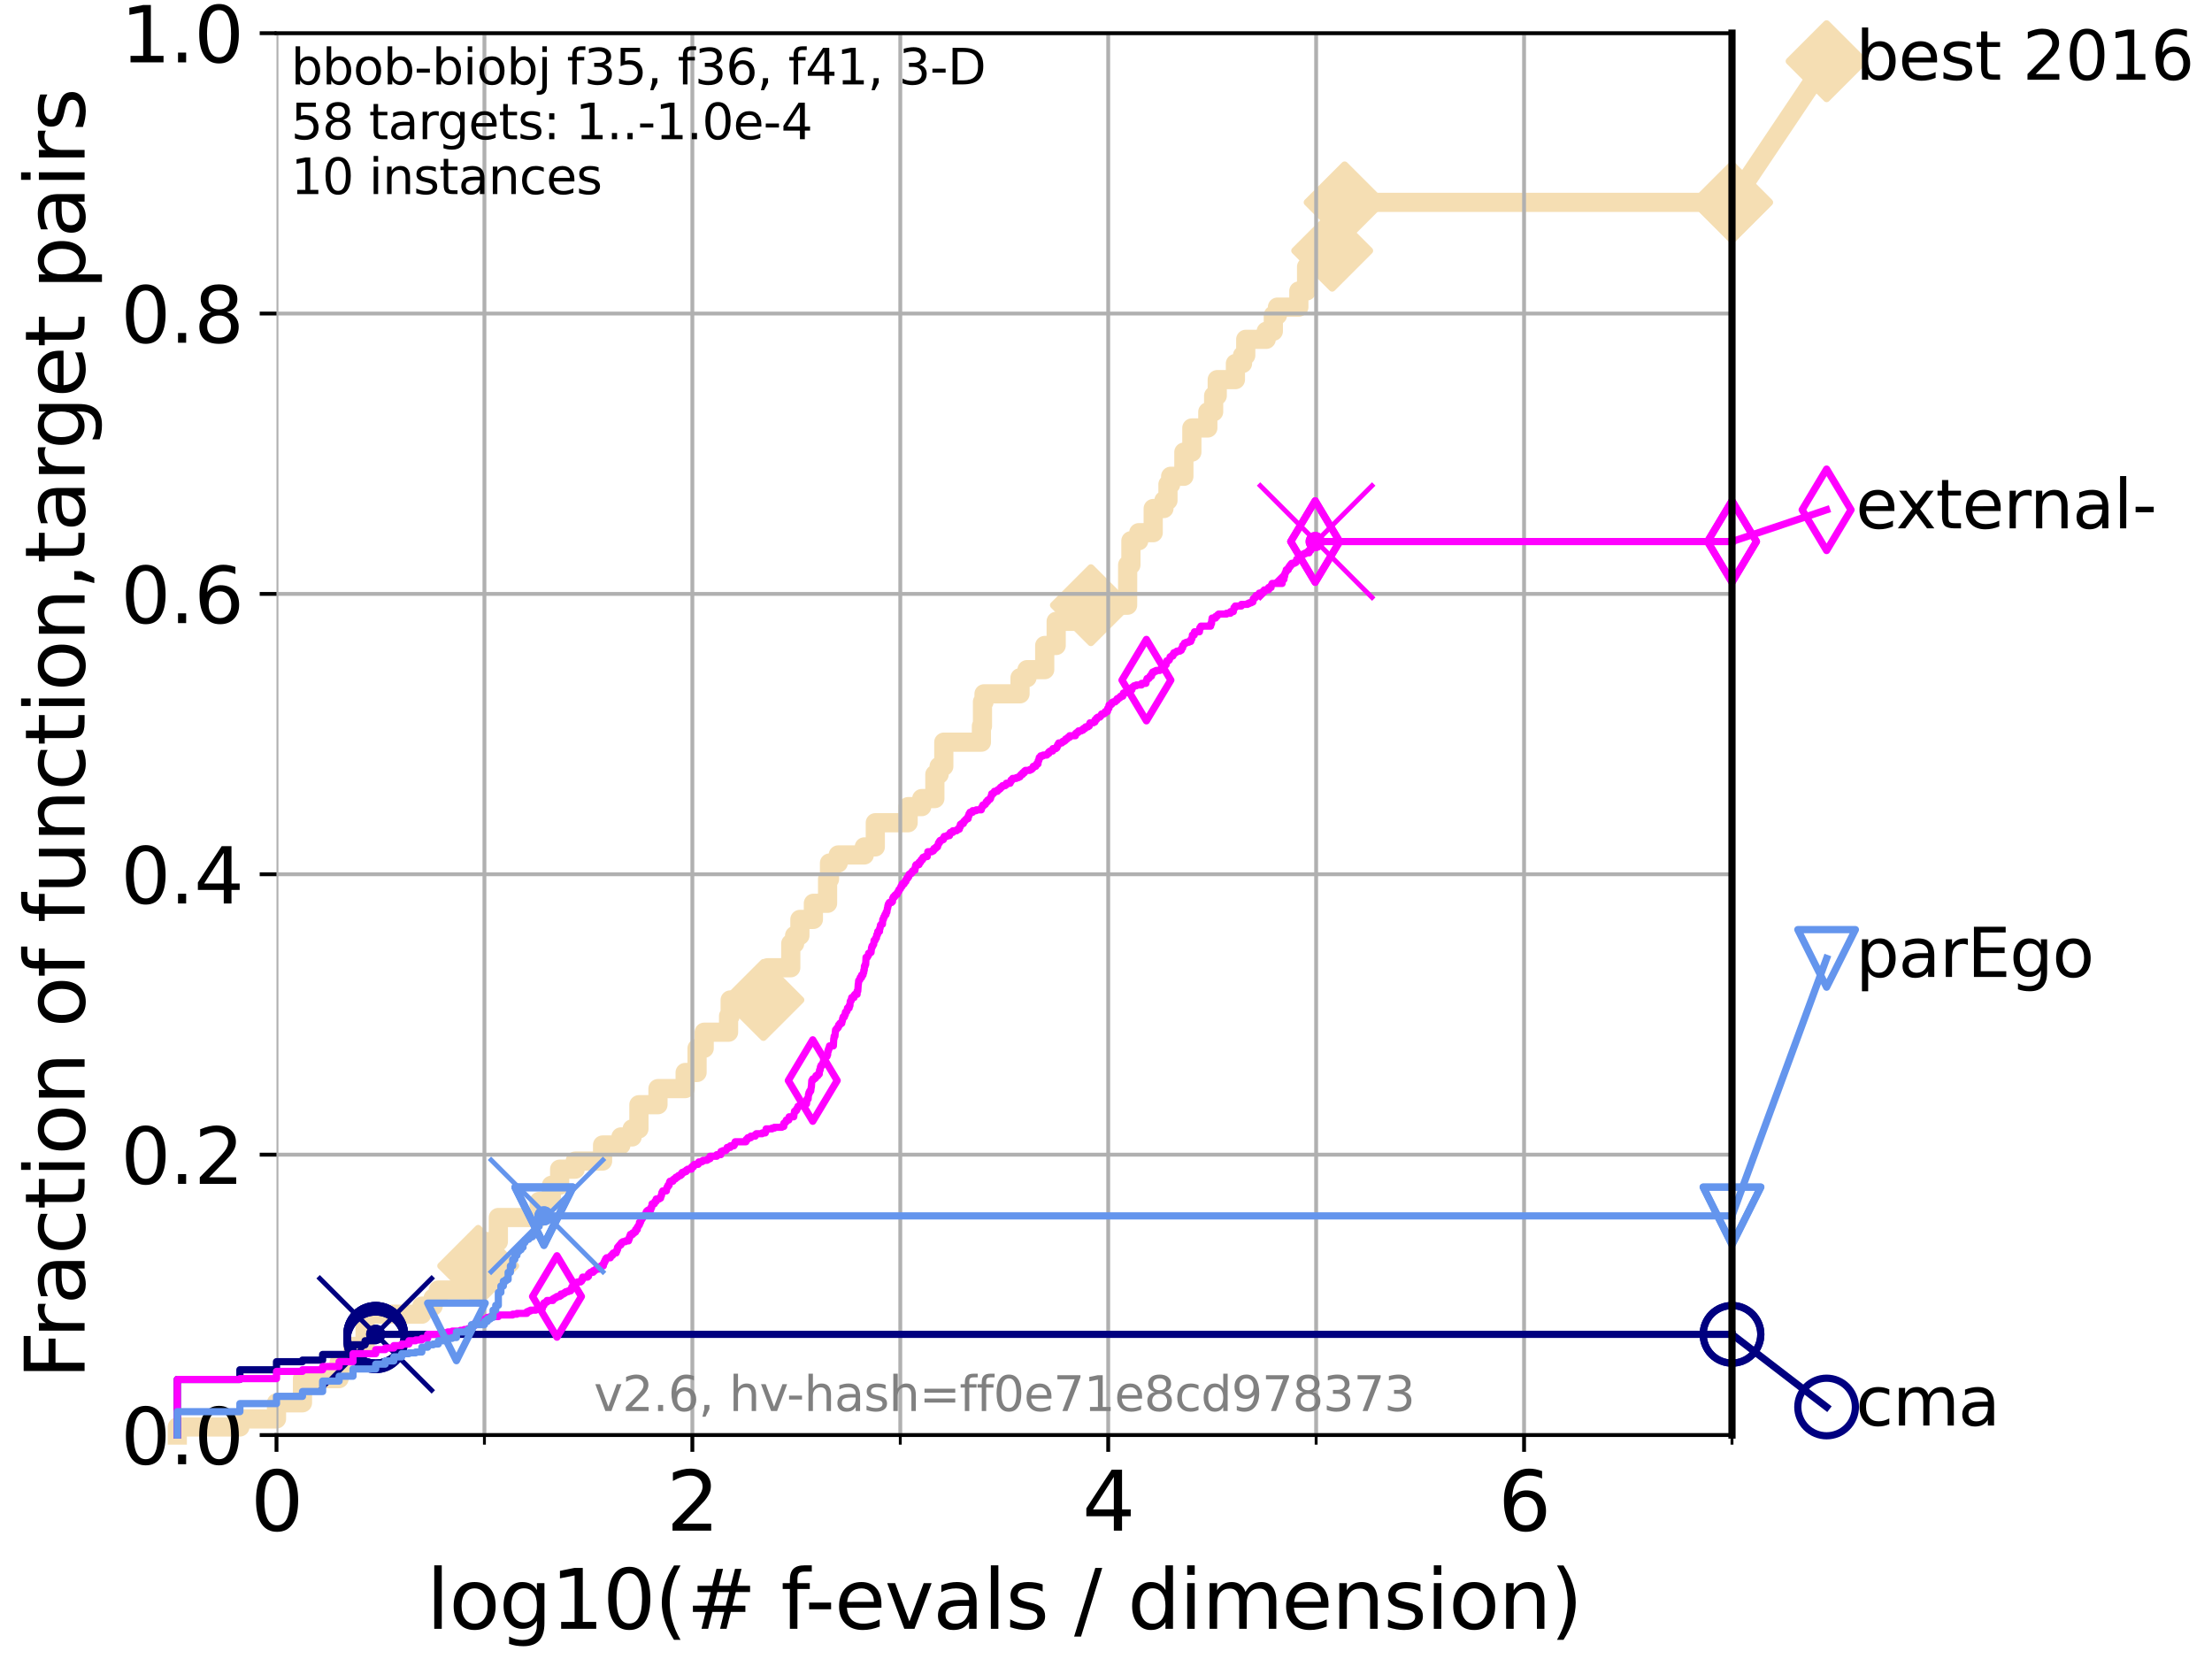 <?xml version="1.0" encoding="utf-8" standalone="no"?>
<!DOCTYPE svg PUBLIC "-//W3C//DTD SVG 1.1//EN"
  "http://www.w3.org/Graphics/SVG/1.1/DTD/svg11.dtd">
<svg xmlns:xlink="http://www.w3.org/1999/xlink" width="460.8pt" height="345.6pt" viewBox="0 0 460.8 345.6" xmlns="http://www.w3.org/2000/svg" version="1.1">
 <defs>
  <style type="text/css">*{stroke-linejoin: round; stroke-linecap: butt}</style>
 </defs>
 <g id="figure_1">
  <g id="patch_1">
   <path d="M 0 345.6 
L 460.8 345.6 
L 460.8 0 
L 0 0 
z
" style="fill: #ffffff"/>
  </g>
  <g id="axes_1">
   <g id="patch_2">
    <path d="M 57.6 298.944 
L 360.806 298.944 
L 360.806 6.912 
L 57.6 6.912 
z
" style="fill: #ffffff"/>
   </g>
   <g id="line2d_1">
    <path d="M 36.933 298.944 
L 36.933 297.266 
L 49.973 297.266 
L 49.973 295.587 
L 57.6 295.587 
L 57.6 292.231 
L 63.012 292.231 
L 63.012 287.196 
L 70.639 287.196 
L 70.639 283.839 
L 73.539 283.839 
L 73.539 280.482 
L 76.051 280.482 
L 76.051 273.769 
L 87.876 273.769 
L 87.876 272.09 
L 90.231 272.09 
L 90.231 270.412 
L 91.306 270.412 
L 91.306 268.734 
L 99.617 268.734 
L 99.617 263.699 
L 100.915 263.699 
L 100.915 258.664 
L 103.815 258.664 
L 103.815 253.629 
L 112.318 253.629 
L 112.318 250.272 
L 114.872 250.272 
L 114.872 246.915 
L 116.584 246.915 
L 116.584 243.559 
L 119.831 243.559 
L 119.831 241.88 
L 125.527 241.88 
L 125.527 238.524 
L 129.348 238.524 
L 129.348 236.845 
L 131.686 236.845 
L 131.686 235.167 
L 133.098 235.167 
L 133.098 230.132 
L 137.067 230.132 
L 137.067 226.775 
L 142.73 226.775 
L 142.73 223.418 
L 145.208 223.418 
L 145.208 218.383 
L 146.695 218.383 
L 146.695 215.027 
L 151.774 215.027 
L 151.774 211.67 
L 152.107 211.67 
L 152.107 208.313 
L 159.034 208.313 
L 159.034 204.957 
L 159.899 204.957 
L 159.899 201.6 
L 164.729 201.6 
L 164.729 196.565 
L 165.534 196.565 
L 165.534 194.887 
L 166.633 194.887 
L 166.633 191.53 
L 169.443 191.53 
L 169.443 188.173 
L 172.399 188.173 
L 172.399 183.138 
L 172.801 183.138 
L 172.801 179.782 
L 174.619 179.782 
L 174.619 178.103 
L 180.049 178.103 
L 180.049 176.425 
L 182.342 176.425 
L 182.342 171.39 
L 189.178 171.39 
L 189.178 168.033 
L 192.017 168.033 
L 192.017 166.355 
L 194.75 166.355 
L 194.75 161.32 
L 195.635 161.32 
L 195.635 159.641 
L 196.613 159.641 
L 196.613 154.606 
L 204.446 154.606 
L 204.446 151.25 
L 204.667 151.25 
L 204.667 146.215 
L 204.992 146.215 
L 204.992 144.536 
L 212.492 144.536 
L 212.492 141.18 
L 213.944 141.18 
L 213.944 139.501 
L 217.633 139.501 
L 217.633 134.466 
L 220.022 134.466 
L 220.022 129.431 
L 226.93 129.431 
L 226.93 127.753 
L 227.256 127.753 
L 227.256 126.074 
L 234.902 126.074 
L 234.915 117.683 
L 235.588 117.683 
L 235.588 112.648 
L 237.22 112.648 
L 237.22 110.969 
L 240.233 110.969 
L 240.233 105.934 
L 242.468 105.934 
L 242.468 104.256 
L 243.309 104.256 
L 243.309 100.899 
L 243.87 100.899 
L 243.87 99.221 
L 246.622 99.221 
L 246.622 94.186 
L 248.284 94.186 
L 248.284 89.151 
L 251.611 89.151 
L 251.611 85.794 
L 252.824 85.794 
L 252.824 82.438 
L 253.572 82.438 
L 253.572 79.081 
L 257.36 79.081 
L 257.36 75.724 
L 258.839 75.724 
L 258.839 74.046 
L 259.51 74.046 
L 259.51 70.689 
L 263.775 70.689 
L 263.775 69.011 
L 265.257 69.011 
L 265.257 65.654 
L 266.118 65.654 
L 266.118 63.976 
L 270.572 63.976 
L 270.572 60.619 
L 272.185 60.619 
L 272.185 55.584 
L 273.053 55.584 
L 273.053 52.227 
L 277.518 52.227 
L 277.518 47.192 
L 280.11 47.192 
L 280.11 42.157 
L 360.806 42.157 
L 360.806 42.157 
" style="fill: none; stroke: #f5deb3; stroke-width: 4; stroke-linecap: square"/>
   </g>
   <g id="line2d_2">
    <defs>
     <path id="m470ae7ddb8" d="M 0 7.778 
L 7.778 0 
L 0 -7.778 
L -7.778 0 
z
" style="stroke: #f5deb3; stroke-width: 1.5; stroke-linejoin: miter"/>
    </defs>
    <g>
     <use xlink:href="#m470ae7ddb8" x="99.617" y="263.699" style="fill: #f5deb3; stroke: #f5deb3; stroke-width: 1.5; stroke-linejoin: miter"/>
     <use xlink:href="#m470ae7ddb8" x="159.034" y="208.313" style="fill: #f5deb3; stroke: #f5deb3; stroke-width: 1.5; stroke-linejoin: miter"/>
     <use xlink:href="#m470ae7ddb8" x="227.256" y="126.074" style="fill: #f5deb3; stroke: #f5deb3; stroke-width: 1.5; stroke-linejoin: miter"/>
     <use xlink:href="#m470ae7ddb8" x="277.518" y="52.227" style="fill: #f5deb3; stroke: #f5deb3; stroke-width: 1.5; stroke-linejoin: miter"/>
     <use xlink:href="#m470ae7ddb8" x="280.11" y="42.157" style="fill: #f5deb3; stroke: #f5deb3; stroke-width: 1.5; stroke-linejoin: miter"/>
     <use xlink:href="#m470ae7ddb8" x="360.806" y="42.157" style="fill: #f5deb3; stroke: #f5deb3; stroke-width: 1.5; stroke-linejoin: miter"/>
    </g>
   </g>
   <g id="line2d_3">
    <path style="fill: none; stroke: #f5deb3; stroke-width: 4; stroke-linecap: square"/>
    <g/>
   </g>
   <g id="line2d_4">
    <path d="M 360.806 42.157 
L 380.515 12.753 
" style="fill: none; stroke: #f5deb3; stroke-width: 4; stroke-linecap: square"/>
    <g>
     <use xlink:href="#m470ae7ddb8" x="360.806" y="42.157" style="fill: #f5deb3; stroke: #f5deb3; stroke-width: 1.5; stroke-linejoin: miter"/>
     <use xlink:href="#m470ae7ddb8" x="380.515" y="12.753" style="fill: #f5deb3; stroke: #f5deb3; stroke-width: 1.5; stroke-linejoin: miter"/>
    </g>
   </g>
   <g id="matplotlib.axis_1">
    <g id="xtick_1">
     <g id="line2d_5">
      <path d="M 57.6 298.944 
L 57.6 6.912 
" clip-path="url(#p3e97081755)" style="fill: none; stroke: #b0b0b0; stroke-width: 0.8; stroke-linecap: square"/>
     </g>
     <g id="line2d_6">
      <defs>
       <path id="m463d7735b9" d="M 0 0 
L 0 3.5 
" style="stroke: #000000; stroke-width: 0.8"/>
      </defs>
      <g>
       <use xlink:href="#m463d7735b9" x="57.6" y="298.944" style="stroke: #000000; stroke-width: 0.8"/>
      </g>
     </g>
     <g id="text_1">
      <!-- 0 -->
      <g transform="translate(52.192 318.861)scale(0.17 -0.17)">
       <defs>
        <path id="DejaVuSans-30" d="M 2034 4250 
Q 1547 4250 1301 3770 
Q 1056 3291 1056 2328 
Q 1056 1369 1301 889 
Q 1547 409 2034 409 
Q 2525 409 2770 889 
Q 3016 1369 3016 2328 
Q 3016 3291 2770 3770 
Q 2525 4250 2034 4250 
z
M 2034 4750 
Q 2819 4750 3233 4129 
Q 3647 3509 3647 2328 
Q 3647 1150 3233 529 
Q 2819 -91 2034 -91 
Q 1250 -91 836 529 
Q 422 1150 422 2328 
Q 422 3509 836 4129 
Q 1250 4750 2034 4750 
z
" transform="scale(0.016)"/>
       </defs>
       <use xlink:href="#DejaVuSans-30"/>
      </g>
     </g>
    </g>
    <g id="xtick_2">
     <g id="line2d_7">
      <path d="M 144.23 298.944 
L 144.23 6.912 
" clip-path="url(#p3e97081755)" style="fill: none; stroke: #b0b0b0; stroke-width: 0.8; stroke-linecap: square"/>
     </g>
     <g id="line2d_8">
      <g>
       <use xlink:href="#m463d7735b9" x="144.23" y="298.944" style="stroke: #000000; stroke-width: 0.8"/>
      </g>
     </g>
     <g id="text_2">
      <!-- 2 -->
      <g transform="translate(138.822 318.861)scale(0.17 -0.17)">
       <defs>
        <path id="DejaVuSans-32" d="M 1228 531 
L 3431 531 
L 3431 0 
L 469 0 
L 469 531 
Q 828 903 1448 1529 
Q 2069 2156 2228 2338 
Q 2531 2678 2651 2914 
Q 2772 3150 2772 3378 
Q 2772 3750 2511 3984 
Q 2250 4219 1831 4219 
Q 1534 4219 1204 4116 
Q 875 4013 500 3803 
L 500 4441 
Q 881 4594 1212 4672 
Q 1544 4750 1819 4750 
Q 2544 4750 2975 4387 
Q 3406 4025 3406 3419 
Q 3406 3131 3298 2873 
Q 3191 2616 2906 2266 
Q 2828 2175 2409 1742 
Q 1991 1309 1228 531 
z
" transform="scale(0.016)"/>
       </defs>
       <use xlink:href="#DejaVuSans-32"/>
      </g>
     </g>
    </g>
    <g id="xtick_3">
     <g id="line2d_9">
      <path d="M 230.861 298.944 
L 230.861 6.912 
" clip-path="url(#p3e97081755)" style="fill: none; stroke: #b0b0b0; stroke-width: 0.8; stroke-linecap: square"/>
     </g>
     <g id="line2d_10">
      <g>
       <use xlink:href="#m463d7735b9" x="230.861" y="298.944" style="stroke: #000000; stroke-width: 0.8"/>
      </g>
     </g>
     <g id="text_3">
      <!-- 4 -->
      <g transform="translate(225.453 318.861)scale(0.17 -0.17)">
       <defs>
        <path id="DejaVuSans-34" d="M 2419 4116 
L 825 1625 
L 2419 1625 
L 2419 4116 
z
M 2253 4666 
L 3047 4666 
L 3047 1625 
L 3713 1625 
L 3713 1100 
L 3047 1100 
L 3047 0 
L 2419 0 
L 2419 1100 
L 313 1100 
L 313 1709 
L 2253 4666 
z
" transform="scale(0.016)"/>
       </defs>
       <use xlink:href="#DejaVuSans-34"/>
      </g>
     </g>
    </g>
    <g id="xtick_4">
     <g id="line2d_11">
      <path d="M 317.491 298.944 
L 317.491 6.912 
" clip-path="url(#p3e97081755)" style="fill: none; stroke: #b0b0b0; stroke-width: 0.8; stroke-linecap: square"/>
     </g>
     <g id="line2d_12">
      <g>
       <use xlink:href="#m463d7735b9" x="317.491" y="298.944" style="stroke: #000000; stroke-width: 0.8"/>
      </g>
     </g>
     <g id="text_4">
      <!-- 6 -->
      <g transform="translate(312.083 318.861)scale(0.17 -0.17)">
       <defs>
        <path id="DejaVuSans-36" d="M 2113 2584 
Q 1688 2584 1439 2293 
Q 1191 2003 1191 1497 
Q 1191 994 1439 701 
Q 1688 409 2113 409 
Q 2538 409 2786 701 
Q 3034 994 3034 1497 
Q 3034 2003 2786 2293 
Q 2538 2584 2113 2584 
z
M 3366 4563 
L 3366 3988 
Q 3128 4100 2886 4159 
Q 2644 4219 2406 4219 
Q 1781 4219 1451 3797 
Q 1122 3375 1075 2522 
Q 1259 2794 1537 2939 
Q 1816 3084 2150 3084 
Q 2853 3084 3261 2657 
Q 3669 2231 3669 1497 
Q 3669 778 3244 343 
Q 2819 -91 2113 -91 
Q 1303 -91 875 529 
Q 447 1150 447 2328 
Q 447 3434 972 4092 
Q 1497 4750 2381 4750 
Q 2619 4750 2861 4703 
Q 3103 4656 3366 4563 
z
" transform="scale(0.016)"/>
       </defs>
       <use xlink:href="#DejaVuSans-36"/>
      </g>
     </g>
    </g>
    <g id="xtick_5">
     <g id="line2d_13">
      <path d="M 100.915 298.944 
L 100.915 6.912 
" clip-path="url(#p3e97081755)" style="fill: none; stroke: #b0b0b0; stroke-width: 0.8; stroke-linecap: square"/>
     </g>
     <g id="line2d_14">
      <defs>
       <path id="mdf03eeb602" d="M 0 0 
L 0 2 
" style="stroke: #000000; stroke-width: 0.6"/>
      </defs>
      <g>
       <use xlink:href="#mdf03eeb602" x="100.915" y="298.944" style="stroke: #000000; stroke-width: 0.6"/>
      </g>
     </g>
    </g>
    <g id="xtick_6">
     <g id="line2d_15">
      <path d="M 187.546 298.944 
L 187.546 6.912 
" clip-path="url(#p3e97081755)" style="fill: none; stroke: #b0b0b0; stroke-width: 0.8; stroke-linecap: square"/>
     </g>
     <g id="line2d_16">
      <g>
       <use xlink:href="#mdf03eeb602" x="187.546" y="298.944" style="stroke: #000000; stroke-width: 0.6"/>
      </g>
     </g>
    </g>
    <g id="xtick_7">
     <g id="line2d_17">
      <path d="M 274.176 298.944 
L 274.176 6.912 
" clip-path="url(#p3e97081755)" style="fill: none; stroke: #b0b0b0; stroke-width: 0.8; stroke-linecap: square"/>
     </g>
     <g id="line2d_18">
      <g>
       <use xlink:href="#mdf03eeb602" x="274.176" y="298.944" style="stroke: #000000; stroke-width: 0.6"/>
      </g>
     </g>
    </g>
    <g id="xtick_8">
     <g id="line2d_19">
      <path d="M 360.806 298.944 
L 360.806 6.912 
" clip-path="url(#p3e97081755)" style="fill: none; stroke: #b0b0b0; stroke-width: 0.8; stroke-linecap: square"/>
     </g>
     <g id="line2d_20">
      <g>
       <use xlink:href="#mdf03eeb602" x="360.806" y="298.944" style="stroke: #000000; stroke-width: 0.6"/>
      </g>
     </g>
    </g>
    <g id="text_5">
     <!-- log10(# f-evals / dimension) -->
     <g transform="translate(88.823 339.314)scale(0.17 -0.17)">
      <defs>
       <path id="DejaVuSans-6c" d="M 603 4863 
L 1178 4863 
L 1178 0 
L 603 0 
L 603 4863 
z
" transform="scale(0.016)"/>
       <path id="DejaVuSans-6f" d="M 1959 3097 
Q 1497 3097 1228 2736 
Q 959 2375 959 1747 
Q 959 1119 1226 758 
Q 1494 397 1959 397 
Q 2419 397 2687 759 
Q 2956 1122 2956 1747 
Q 2956 2369 2687 2733 
Q 2419 3097 1959 3097 
z
M 1959 3584 
Q 2709 3584 3137 3096 
Q 3566 2609 3566 1747 
Q 3566 888 3137 398 
Q 2709 -91 1959 -91 
Q 1206 -91 779 398 
Q 353 888 353 1747 
Q 353 2609 779 3096 
Q 1206 3584 1959 3584 
z
" transform="scale(0.016)"/>
       <path id="DejaVuSans-67" d="M 2906 1791 
Q 2906 2416 2648 2759 
Q 2391 3103 1925 3103 
Q 1463 3103 1205 2759 
Q 947 2416 947 1791 
Q 947 1169 1205 825 
Q 1463 481 1925 481 
Q 2391 481 2648 825 
Q 2906 1169 2906 1791 
z
M 3481 434 
Q 3481 -459 3084 -895 
Q 2688 -1331 1869 -1331 
Q 1566 -1331 1297 -1286 
Q 1028 -1241 775 -1147 
L 775 -588 
Q 1028 -725 1275 -790 
Q 1522 -856 1778 -856 
Q 2344 -856 2625 -561 
Q 2906 -266 2906 331 
L 2906 616 
Q 2728 306 2450 153 
Q 2172 0 1784 0 
Q 1141 0 747 490 
Q 353 981 353 1791 
Q 353 2603 747 3093 
Q 1141 3584 1784 3584 
Q 2172 3584 2450 3431 
Q 2728 3278 2906 2969 
L 2906 3500 
L 3481 3500 
L 3481 434 
z
" transform="scale(0.016)"/>
       <path id="DejaVuSans-31" d="M 794 531 
L 1825 531 
L 1825 4091 
L 703 3866 
L 703 4441 
L 1819 4666 
L 2450 4666 
L 2450 531 
L 3481 531 
L 3481 0 
L 794 0 
L 794 531 
z
" transform="scale(0.016)"/>
       <path id="DejaVuSans-28" d="M 1984 4856 
Q 1566 4138 1362 3434 
Q 1159 2731 1159 2009 
Q 1159 1288 1364 580 
Q 1569 -128 1984 -844 
L 1484 -844 
Q 1016 -109 783 600 
Q 550 1309 550 2009 
Q 550 2706 781 3412 
Q 1013 4119 1484 4856 
L 1984 4856 
z
" transform="scale(0.016)"/>
       <path id="DejaVuSans-23" d="M 3272 2816 
L 2363 2816 
L 2100 1772 
L 3016 1772 
L 3272 2816 
z
M 2803 4594 
L 2478 3297 
L 3391 3297 
L 3719 4594 
L 4219 4594 
L 3897 3297 
L 4872 3297 
L 4872 2816 
L 3775 2816 
L 3519 1772 
L 4513 1772 
L 4513 1294 
L 3397 1294 
L 3072 0 
L 2572 0 
L 2894 1294 
L 1978 1294 
L 1656 0 
L 1153 0 
L 1478 1294 
L 494 1294 
L 494 1772 
L 1594 1772 
L 1856 2816 
L 850 2816 
L 850 3297 
L 1978 3297 
L 2297 4594 
L 2803 4594 
z
" transform="scale(0.016)"/>
       <path id="DejaVuSans-20" transform="scale(0.016)"/>
       <path id="DejaVuSans-66" d="M 2375 4863 
L 2375 4384 
L 1825 4384 
Q 1516 4384 1395 4259 
Q 1275 4134 1275 3809 
L 1275 3500 
L 2222 3500 
L 2222 3053 
L 1275 3053 
L 1275 0 
L 697 0 
L 697 3053 
L 147 3053 
L 147 3500 
L 697 3500 
L 697 3744 
Q 697 4328 969 4595 
Q 1241 4863 1831 4863 
L 2375 4863 
z
" transform="scale(0.016)"/>
       <path id="DejaVuSans-2d" d="M 313 2009 
L 1997 2009 
L 1997 1497 
L 313 1497 
L 313 2009 
z
" transform="scale(0.016)"/>
       <path id="DejaVuSans-65" d="M 3597 1894 
L 3597 1613 
L 953 1613 
Q 991 1019 1311 708 
Q 1631 397 2203 397 
Q 2534 397 2845 478 
Q 3156 559 3463 722 
L 3463 178 
Q 3153 47 2828 -22 
Q 2503 -91 2169 -91 
Q 1331 -91 842 396 
Q 353 884 353 1716 
Q 353 2575 817 3079 
Q 1281 3584 2069 3584 
Q 2775 3584 3186 3129 
Q 3597 2675 3597 1894 
z
M 3022 2063 
Q 3016 2534 2758 2815 
Q 2500 3097 2075 3097 
Q 1594 3097 1305 2825 
Q 1016 2553 972 2059 
L 3022 2063 
z
" transform="scale(0.016)"/>
       <path id="DejaVuSans-76" d="M 191 3500 
L 800 3500 
L 1894 563 
L 2988 3500 
L 3597 3500 
L 2284 0 
L 1503 0 
L 191 3500 
z
" transform="scale(0.016)"/>
       <path id="DejaVuSans-61" d="M 2194 1759 
Q 1497 1759 1228 1600 
Q 959 1441 959 1056 
Q 959 750 1161 570 
Q 1363 391 1709 391 
Q 2188 391 2477 730 
Q 2766 1069 2766 1631 
L 2766 1759 
L 2194 1759 
z
M 3341 1997 
L 3341 0 
L 2766 0 
L 2766 531 
Q 2569 213 2275 61 
Q 1981 -91 1556 -91 
Q 1019 -91 701 211 
Q 384 513 384 1019 
Q 384 1609 779 1909 
Q 1175 2209 1959 2209 
L 2766 2209 
L 2766 2266 
Q 2766 2663 2505 2880 
Q 2244 3097 1772 3097 
Q 1472 3097 1187 3025 
Q 903 2953 641 2809 
L 641 3341 
Q 956 3463 1253 3523 
Q 1550 3584 1831 3584 
Q 2591 3584 2966 3190 
Q 3341 2797 3341 1997 
z
" transform="scale(0.016)"/>
       <path id="DejaVuSans-73" d="M 2834 3397 
L 2834 2853 
Q 2591 2978 2328 3040 
Q 2066 3103 1784 3103 
Q 1356 3103 1142 2972 
Q 928 2841 928 2578 
Q 928 2378 1081 2264 
Q 1234 2150 1697 2047 
L 1894 2003 
Q 2506 1872 2764 1633 
Q 3022 1394 3022 966 
Q 3022 478 2636 193 
Q 2250 -91 1575 -91 
Q 1294 -91 989 -36 
Q 684 19 347 128 
L 347 722 
Q 666 556 975 473 
Q 1284 391 1588 391 
Q 1994 391 2212 530 
Q 2431 669 2431 922 
Q 2431 1156 2273 1281 
Q 2116 1406 1581 1522 
L 1381 1569 
Q 847 1681 609 1914 
Q 372 2147 372 2553 
Q 372 3047 722 3315 
Q 1072 3584 1716 3584 
Q 2034 3584 2315 3537 
Q 2597 3491 2834 3397 
z
" transform="scale(0.016)"/>
       <path id="DejaVuSans-2f" d="M 1625 4666 
L 2156 4666 
L 531 -594 
L 0 -594 
L 1625 4666 
z
" transform="scale(0.016)"/>
       <path id="DejaVuSans-64" d="M 2906 2969 
L 2906 4863 
L 3481 4863 
L 3481 0 
L 2906 0 
L 2906 525 
Q 2725 213 2448 61 
Q 2172 -91 1784 -91 
Q 1150 -91 751 415 
Q 353 922 353 1747 
Q 353 2572 751 3078 
Q 1150 3584 1784 3584 
Q 2172 3584 2448 3432 
Q 2725 3281 2906 2969 
z
M 947 1747 
Q 947 1113 1208 752 
Q 1469 391 1925 391 
Q 2381 391 2643 752 
Q 2906 1113 2906 1747 
Q 2906 2381 2643 2742 
Q 2381 3103 1925 3103 
Q 1469 3103 1208 2742 
Q 947 2381 947 1747 
z
" transform="scale(0.016)"/>
       <path id="DejaVuSans-69" d="M 603 3500 
L 1178 3500 
L 1178 0 
L 603 0 
L 603 3500 
z
M 603 4863 
L 1178 4863 
L 1178 4134 
L 603 4134 
L 603 4863 
z
" transform="scale(0.016)"/>
       <path id="DejaVuSans-6d" d="M 3328 2828 
Q 3544 3216 3844 3400 
Q 4144 3584 4550 3584 
Q 5097 3584 5394 3201 
Q 5691 2819 5691 2113 
L 5691 0 
L 5113 0 
L 5113 2094 
Q 5113 2597 4934 2840 
Q 4756 3084 4391 3084 
Q 3944 3084 3684 2787 
Q 3425 2491 3425 1978 
L 3425 0 
L 2847 0 
L 2847 2094 
Q 2847 2600 2669 2842 
Q 2491 3084 2119 3084 
Q 1678 3084 1418 2786 
Q 1159 2488 1159 1978 
L 1159 0 
L 581 0 
L 581 3500 
L 1159 3500 
L 1159 2956 
Q 1356 3278 1631 3431 
Q 1906 3584 2284 3584 
Q 2666 3584 2933 3390 
Q 3200 3197 3328 2828 
z
" transform="scale(0.016)"/>
       <path id="DejaVuSans-6e" d="M 3513 2113 
L 3513 0 
L 2938 0 
L 2938 2094 
Q 2938 2591 2744 2837 
Q 2550 3084 2163 3084 
Q 1697 3084 1428 2787 
Q 1159 2491 1159 1978 
L 1159 0 
L 581 0 
L 581 3500 
L 1159 3500 
L 1159 2956 
Q 1366 3272 1645 3428 
Q 1925 3584 2291 3584 
Q 2894 3584 3203 3211 
Q 3513 2838 3513 2113 
z
" transform="scale(0.016)"/>
       <path id="DejaVuSans-29" d="M 513 4856 
L 1013 4856 
Q 1481 4119 1714 3412 
Q 1947 2706 1947 2009 
Q 1947 1309 1714 600 
Q 1481 -109 1013 -844 
L 513 -844 
Q 928 -128 1133 580 
Q 1338 1288 1338 2009 
Q 1338 2731 1133 3434 
Q 928 4138 513 4856 
z
" transform="scale(0.016)"/>
      </defs>
      <use xlink:href="#DejaVuSans-6c"/>
      <use xlink:href="#DejaVuSans-6f" x="27.783"/>
      <use xlink:href="#DejaVuSans-67" x="88.965"/>
      <use xlink:href="#DejaVuSans-31" x="152.441"/>
      <use xlink:href="#DejaVuSans-30" x="216.064"/>
      <use xlink:href="#DejaVuSans-28" x="279.688"/>
      <use xlink:href="#DejaVuSans-23" x="318.701"/>
      <use xlink:href="#DejaVuSans-20" x="402.49"/>
      <use xlink:href="#DejaVuSans-66" x="434.277"/>
      <use xlink:href="#DejaVuSans-2d" x="463.982"/>
      <use xlink:href="#DejaVuSans-65" x="500.066"/>
      <use xlink:href="#DejaVuSans-76" x="561.59"/>
      <use xlink:href="#DejaVuSans-61" x="620.77"/>
      <use xlink:href="#DejaVuSans-6c" x="682.049"/>
      <use xlink:href="#DejaVuSans-73" x="709.832"/>
      <use xlink:href="#DejaVuSans-20" x="761.932"/>
      <use xlink:href="#DejaVuSans-2f" x="793.719"/>
      <use xlink:href="#DejaVuSans-20" x="827.41"/>
      <use xlink:href="#DejaVuSans-64" x="859.197"/>
      <use xlink:href="#DejaVuSans-69" x="922.674"/>
      <use xlink:href="#DejaVuSans-6d" x="950.457"/>
      <use xlink:href="#DejaVuSans-65" x="1047.869"/>
      <use xlink:href="#DejaVuSans-6e" x="1109.393"/>
      <use xlink:href="#DejaVuSans-73" x="1172.771"/>
      <use xlink:href="#DejaVuSans-69" x="1224.871"/>
      <use xlink:href="#DejaVuSans-6f" x="1252.654"/>
      <use xlink:href="#DejaVuSans-6e" x="1313.836"/>
      <use xlink:href="#DejaVuSans-29" x="1377.215"/>
     </g>
    </g>
   </g>
   <g id="matplotlib.axis_2">
    <g id="ytick_1">
     <g id="line2d_21">
      <path d="M 57.6 298.944 
L 360.806 298.944 
" clip-path="url(#p3e97081755)" style="fill: none; stroke: #b0b0b0; stroke-width: 0.8; stroke-linecap: square"/>
     </g>
     <g id="line2d_22">
      <defs>
       <path id="m014e82a171" d="M 0 0 
L -3.5 0 
" style="stroke: #000000; stroke-width: 0.8"/>
      </defs>
      <g>
       <use xlink:href="#m014e82a171" x="57.6" y="298.944" style="stroke: #000000; stroke-width: 0.8"/>
      </g>
     </g>
     <g id="text_6">
      <!-- 0.0 -->
      <g transform="translate(25.155 305.023)scale(0.16 -0.16)">
       <defs>
        <path id="DejaVuSans-2e" d="M 684 794 
L 1344 794 
L 1344 0 
L 684 0 
L 684 794 
z
" transform="scale(0.016)"/>
       </defs>
       <use xlink:href="#DejaVuSans-30"/>
       <use xlink:href="#DejaVuSans-2e" x="63.623"/>
       <use xlink:href="#DejaVuSans-30" x="95.41"/>
      </g>
     </g>
    </g>
    <g id="ytick_2">
     <g id="line2d_23">
      <path d="M 57.6 240.538 
L 360.806 240.538 
" clip-path="url(#p3e97081755)" style="fill: none; stroke: #b0b0b0; stroke-width: 0.8; stroke-linecap: square"/>
     </g>
     <g id="line2d_24">
      <g>
       <use xlink:href="#m014e82a171" x="57.6" y="240.538" style="stroke: #000000; stroke-width: 0.8"/>
      </g>
     </g>
     <g id="text_7">
      <!-- 0.2 -->
      <g transform="translate(25.155 246.616)scale(0.16 -0.16)">
       <use xlink:href="#DejaVuSans-30"/>
       <use xlink:href="#DejaVuSans-2e" x="63.623"/>
       <use xlink:href="#DejaVuSans-32" x="95.41"/>
      </g>
     </g>
    </g>
    <g id="ytick_3">
     <g id="line2d_25">
      <path d="M 57.6 182.131 
L 360.806 182.131 
" clip-path="url(#p3e97081755)" style="fill: none; stroke: #b0b0b0; stroke-width: 0.8; stroke-linecap: square"/>
     </g>
     <g id="line2d_26">
      <g>
       <use xlink:href="#m014e82a171" x="57.6" y="182.131" style="stroke: #000000; stroke-width: 0.8"/>
      </g>
     </g>
     <g id="text_8">
      <!-- 0.4 -->
      <g transform="translate(25.155 188.21)scale(0.16 -0.16)">
       <use xlink:href="#DejaVuSans-30"/>
       <use xlink:href="#DejaVuSans-2e" x="63.623"/>
       <use xlink:href="#DejaVuSans-34" x="95.41"/>
      </g>
     </g>
    </g>
    <g id="ytick_4">
     <g id="line2d_27">
      <path d="M 57.6 123.725 
L 360.806 123.725 
" clip-path="url(#p3e97081755)" style="fill: none; stroke: #b0b0b0; stroke-width: 0.8; stroke-linecap: square"/>
     </g>
     <g id="line2d_28">
      <g>
       <use xlink:href="#m014e82a171" x="57.6" y="123.725" style="stroke: #000000; stroke-width: 0.8"/>
      </g>
     </g>
     <g id="text_9">
      <!-- 0.6 -->
      <g transform="translate(25.155 129.804)scale(0.16 -0.16)">
       <use xlink:href="#DejaVuSans-30"/>
       <use xlink:href="#DejaVuSans-2e" x="63.623"/>
       <use xlink:href="#DejaVuSans-36" x="95.41"/>
      </g>
     </g>
    </g>
    <g id="ytick_5">
     <g id="line2d_29">
      <path d="M 57.6 65.318 
L 360.806 65.318 
" clip-path="url(#p3e97081755)" style="fill: none; stroke: #b0b0b0; stroke-width: 0.8; stroke-linecap: square"/>
     </g>
     <g id="line2d_30">
      <g>
       <use xlink:href="#m014e82a171" x="57.6" y="65.318" style="stroke: #000000; stroke-width: 0.8"/>
      </g>
     </g>
     <g id="text_10">
      <!-- 0.8 -->
      <g transform="translate(25.155 71.397)scale(0.16 -0.16)">
       <defs>
        <path id="DejaVuSans-38" d="M 2034 2216 
Q 1584 2216 1326 1975 
Q 1069 1734 1069 1313 
Q 1069 891 1326 650 
Q 1584 409 2034 409 
Q 2484 409 2743 651 
Q 3003 894 3003 1313 
Q 3003 1734 2745 1975 
Q 2488 2216 2034 2216 
z
M 1403 2484 
Q 997 2584 770 2862 
Q 544 3141 544 3541 
Q 544 4100 942 4425 
Q 1341 4750 2034 4750 
Q 2731 4750 3128 4425 
Q 3525 4100 3525 3541 
Q 3525 3141 3298 2862 
Q 3072 2584 2669 2484 
Q 3125 2378 3379 2068 
Q 3634 1759 3634 1313 
Q 3634 634 3220 271 
Q 2806 -91 2034 -91 
Q 1263 -91 848 271 
Q 434 634 434 1313 
Q 434 1759 690 2068 
Q 947 2378 1403 2484 
z
M 1172 3481 
Q 1172 3119 1398 2916 
Q 1625 2713 2034 2713 
Q 2441 2713 2670 2916 
Q 2900 3119 2900 3481 
Q 2900 3844 2670 4047 
Q 2441 4250 2034 4250 
Q 1625 4250 1398 4047 
Q 1172 3844 1172 3481 
z
" transform="scale(0.016)"/>
       </defs>
       <use xlink:href="#DejaVuSans-30"/>
       <use xlink:href="#DejaVuSans-2e" x="63.623"/>
       <use xlink:href="#DejaVuSans-38" x="95.41"/>
      </g>
     </g>
    </g>
    <g id="ytick_6">
     <g id="line2d_31">
      <path d="M 57.6 6.912 
L 360.806 6.912 
" clip-path="url(#p3e97081755)" style="fill: none; stroke: #b0b0b0; stroke-width: 0.8; stroke-linecap: square"/>
     </g>
     <g id="line2d_32">
      <g>
       <use xlink:href="#m014e82a171" x="57.6" y="6.912" style="stroke: #000000; stroke-width: 0.8"/>
      </g>
     </g>
     <g id="text_11">
      <!-- 1.0 -->
      <g transform="translate(25.155 12.991)scale(0.16 -0.16)">
       <use xlink:href="#DejaVuSans-31"/>
       <use xlink:href="#DejaVuSans-2e" x="63.623"/>
       <use xlink:href="#DejaVuSans-30" x="95.41"/>
      </g>
     </g>
    </g>
    <g id="text_12">
     <!-- Fraction of function,target pairs -->
     <g transform="translate(17.62 287.313)rotate(-90)scale(0.17 -0.17)">
      <defs>
       <path id="DejaVuSans-46" d="M 628 4666 
L 3309 4666 
L 3309 4134 
L 1259 4134 
L 1259 2759 
L 3109 2759 
L 3109 2228 
L 1259 2228 
L 1259 0 
L 628 0 
L 628 4666 
z
" transform="scale(0.016)"/>
       <path id="DejaVuSans-72" d="M 2631 2963 
Q 2534 3019 2420 3045 
Q 2306 3072 2169 3072 
Q 1681 3072 1420 2755 
Q 1159 2438 1159 1844 
L 1159 0 
L 581 0 
L 581 3500 
L 1159 3500 
L 1159 2956 
Q 1341 3275 1631 3429 
Q 1922 3584 2338 3584 
Q 2397 3584 2469 3576 
Q 2541 3569 2628 3553 
L 2631 2963 
z
" transform="scale(0.016)"/>
       <path id="DejaVuSans-63" d="M 3122 3366 
L 3122 2828 
Q 2878 2963 2633 3030 
Q 2388 3097 2138 3097 
Q 1578 3097 1268 2742 
Q 959 2388 959 1747 
Q 959 1106 1268 751 
Q 1578 397 2138 397 
Q 2388 397 2633 464 
Q 2878 531 3122 666 
L 3122 134 
Q 2881 22 2623 -34 
Q 2366 -91 2075 -91 
Q 1284 -91 818 406 
Q 353 903 353 1747 
Q 353 2603 823 3093 
Q 1294 3584 2113 3584 
Q 2378 3584 2631 3529 
Q 2884 3475 3122 3366 
z
" transform="scale(0.016)"/>
       <path id="DejaVuSans-74" d="M 1172 4494 
L 1172 3500 
L 2356 3500 
L 2356 3053 
L 1172 3053 
L 1172 1153 
Q 1172 725 1289 603 
Q 1406 481 1766 481 
L 2356 481 
L 2356 0 
L 1766 0 
Q 1100 0 847 248 
Q 594 497 594 1153 
L 594 3053 
L 172 3053 
L 172 3500 
L 594 3500 
L 594 4494 
L 1172 4494 
z
" transform="scale(0.016)"/>
       <path id="DejaVuSans-75" d="M 544 1381 
L 544 3500 
L 1119 3500 
L 1119 1403 
Q 1119 906 1312 657 
Q 1506 409 1894 409 
Q 2359 409 2629 706 
Q 2900 1003 2900 1516 
L 2900 3500 
L 3475 3500 
L 3475 0 
L 2900 0 
L 2900 538 
Q 2691 219 2414 64 
Q 2138 -91 1772 -91 
Q 1169 -91 856 284 
Q 544 659 544 1381 
z
M 1991 3584 
L 1991 3584 
z
" transform="scale(0.016)"/>
       <path id="DejaVuSans-2c" d="M 750 794 
L 1409 794 
L 1409 256 
L 897 -744 
L 494 -744 
L 750 256 
L 750 794 
z
" transform="scale(0.016)"/>
       <path id="DejaVuSans-70" d="M 1159 525 
L 1159 -1331 
L 581 -1331 
L 581 3500 
L 1159 3500 
L 1159 2969 
Q 1341 3281 1617 3432 
Q 1894 3584 2278 3584 
Q 2916 3584 3314 3078 
Q 3713 2572 3713 1747 
Q 3713 922 3314 415 
Q 2916 -91 2278 -91 
Q 1894 -91 1617 61 
Q 1341 213 1159 525 
z
M 3116 1747 
Q 3116 2381 2855 2742 
Q 2594 3103 2138 3103 
Q 1681 3103 1420 2742 
Q 1159 2381 1159 1747 
Q 1159 1113 1420 752 
Q 1681 391 2138 391 
Q 2594 391 2855 752 
Q 3116 1113 3116 1747 
z
" transform="scale(0.016)"/>
      </defs>
      <use xlink:href="#DejaVuSans-46"/>
      <use xlink:href="#DejaVuSans-72" x="50.27"/>
      <use xlink:href="#DejaVuSans-61" x="91.383"/>
      <use xlink:href="#DejaVuSans-63" x="152.662"/>
      <use xlink:href="#DejaVuSans-74" x="207.643"/>
      <use xlink:href="#DejaVuSans-69" x="246.852"/>
      <use xlink:href="#DejaVuSans-6f" x="274.635"/>
      <use xlink:href="#DejaVuSans-6e" x="335.816"/>
      <use xlink:href="#DejaVuSans-20" x="399.195"/>
      <use xlink:href="#DejaVuSans-6f" x="430.982"/>
      <use xlink:href="#DejaVuSans-66" x="492.164"/>
      <use xlink:href="#DejaVuSans-20" x="527.369"/>
      <use xlink:href="#DejaVuSans-66" x="559.156"/>
      <use xlink:href="#DejaVuSans-75" x="594.361"/>
      <use xlink:href="#DejaVuSans-6e" x="657.74"/>
      <use xlink:href="#DejaVuSans-63" x="721.119"/>
      <use xlink:href="#DejaVuSans-74" x="776.1"/>
      <use xlink:href="#DejaVuSans-69" x="815.309"/>
      <use xlink:href="#DejaVuSans-6f" x="843.092"/>
      <use xlink:href="#DejaVuSans-6e" x="904.273"/>
      <use xlink:href="#DejaVuSans-2c" x="967.652"/>
      <use xlink:href="#DejaVuSans-74" x="999.439"/>
      <use xlink:href="#DejaVuSans-61" x="1038.648"/>
      <use xlink:href="#DejaVuSans-72" x="1099.928"/>
      <use xlink:href="#DejaVuSans-67" x="1139.291"/>
      <use xlink:href="#DejaVuSans-65" x="1202.768"/>
      <use xlink:href="#DejaVuSans-74" x="1264.291"/>
      <use xlink:href="#DejaVuSans-20" x="1303.5"/>
      <use xlink:href="#DejaVuSans-70" x="1335.287"/>
      <use xlink:href="#DejaVuSans-61" x="1398.764"/>
      <use xlink:href="#DejaVuSans-69" x="1460.043"/>
      <use xlink:href="#DejaVuSans-72" x="1487.826"/>
      <use xlink:href="#DejaVuSans-73" x="1528.939"/>
     </g>
    </g>
   </g>
   <g id="line2d_33">
    <defs>
     <path id="ma46678fb94" d="M 0 1.5 
C 0.398 1.5 0.779 1.342 1.061 1.061 
C 1.342 0.779 1.5 0.398 1.5 0 
C 1.5 -0.398 1.342 -0.779 1.061 -1.061 
C 0.779 -1.342 0.398 -1.5 0 -1.5 
C -0.398 -1.5 -0.779 -1.342 -1.061 -1.061 
C -1.342 -0.779 -1.5 -0.398 -1.5 0 
C -1.5 0.398 -1.342 0.779 -1.061 1.061 
C -0.779 1.342 -0.398 1.5 0 1.5 
z
" style="stroke: #f5deb3"/>
    </defs>
    <g>
     <use xlink:href="#ma46678fb94" x="280.11" y="42.157" style="fill: #f5deb3; stroke: #f5deb3"/>
     <use xlink:href="#ma46678fb94" x="280.11" y="42.157" style="fill: #f5deb3; stroke: #f5deb3"/>
    </g>
   </g>
   <g id="line2d_34">
    <defs>
     <path id="mea4cf2da77" d="M 0 1.5 
C 0.398 1.5 0.779 1.342 1.061 1.061 
C 1.342 0.779 1.5 0.398 1.5 0 
C 1.5 -0.398 1.342 -0.779 1.061 -1.061 
C 0.779 -1.342 0.398 -1.5 0 -1.5 
C -0.398 -1.5 -0.779 -1.342 -1.061 -1.061 
C -1.342 -0.779 -1.5 -0.398 -1.5 0 
C -1.5 0.398 -1.342 0.779 -1.061 1.061 
C -0.779 1.342 -0.398 1.5 0 1.5 
z
" style="stroke: #000080"/>
    </defs>
    <g>
     <use xlink:href="#mea4cf2da77" x="78.267" y="277.965" style="fill: #000080; stroke: #000080"/>
     <use xlink:href="#mea4cf2da77" x="78.267" y="277.965" style="fill: #000080; stroke: #000080"/>
    </g>
   </g>
   <g id="line2d_35">
    <path d="M 36.933 298.944 
L 36.933 287.363 
L 49.973 287.363 
L 49.973 285.349 
L 57.6 285.349 
L 57.6 283.671 
L 63.012 283.671 
L 63.012 283.335 
L 67.209 283.335 
L 67.209 282.161 
L 73.539 282.161 
L 73.539 280.147 
L 76.051 280.147 
L 76.051 279.307 
L 78.267 279.307 
L 78.267 277.965 
L 360.806 277.965 
" style="fill: none; stroke: #000080; stroke-width: 1.5; stroke-linecap: square"/>
   </g>
   <g id="line2d_36">
    <defs>
     <path id="m61a48edb92" d="M 0 6 
C 1.591 6 3.117 5.368 4.243 4.243 
C 5.368 3.117 6 1.591 6 0 
C 6 -1.591 5.368 -3.117 4.243 -4.243 
C 3.117 -5.368 1.591 -6 0 -6 
C -1.591 -6 -3.117 -5.368 -4.243 -4.243 
C -5.368 -3.117 -6 -1.591 -6 0 
C -6 1.591 -5.368 3.117 -4.243 4.243 
C -3.117 5.368 -1.591 6 0 6 
z
" style="stroke: #000080; stroke-width: 1.5"/>
    </defs>
    <g>
     <use xlink:href="#m61a48edb92" x="78.267" y="279.307" style="fill-opacity: 0; stroke: #000080; stroke-width: 1.5"/>
     <use xlink:href="#m61a48edb92" x="78.267" y="279.307" style="fill-opacity: 0; stroke: #000080; stroke-width: 1.5"/>
     <use xlink:href="#m61a48edb92" x="78.267" y="277.965" style="fill-opacity: 0; stroke: #000080; stroke-width: 1.5"/>
     <use xlink:href="#m61a48edb92" x="78.267" y="277.965" style="fill-opacity: 0; stroke: #000080; stroke-width: 1.5"/>
     <use xlink:href="#m61a48edb92" x="78.267" y="277.965" style="fill-opacity: 0; stroke: #000080; stroke-width: 1.5"/>
     <use xlink:href="#m61a48edb92" x="360.806" y="277.965" style="fill-opacity: 0; stroke: #000080; stroke-width: 1.5"/>
    </g>
   </g>
   <g id="line2d_37">
    <path style="fill: none; stroke: #000080; stroke-width: 1.5; stroke-linecap: square"/>
    <g/>
   </g>
   <g id="line2d_38">
    <path d="M 78.267 277.965 
" clip-path="url(#p3e97081755)" style="fill: none; stroke: #000080; stroke-width: 1.5; stroke-linecap: square"/>
    <defs>
     <path id="m9866f40161" d="M -12 12 
L 12 -12 
M -12 -12 
L 12 12 
" style="stroke: #000080"/>
    </defs>
    <g clip-path="url(#p3e97081755)">
     <use xlink:href="#m9866f40161" x="78.267" y="277.965" style="fill: #000080; stroke: #000080"/>
    </g>
   </g>
   <g id="line2d_39">
    <defs>
     <path id="mdb585a35ed" d="M 0 1.5 
C 0.398 1.5 0.779 1.342 1.061 1.061 
C 1.342 0.779 1.5 0.398 1.5 0 
C 1.5 -0.398 1.342 -0.779 1.061 -1.061 
C 0.779 -1.342 0.398 -1.5 0 -1.5 
C -0.398 -1.5 -0.779 -1.342 -1.061 -1.061 
C -1.342 -0.779 -1.5 -0.398 -1.5 0 
C -1.5 0.398 -1.342 0.779 -1.061 1.061 
C -0.779 1.342 -0.398 1.5 0 1.5 
z
" style="stroke: #ff00ff"/>
    </defs>
    <g>
     <use xlink:href="#mdb585a35ed" x="273.976" y="112.816" style="fill: #ff00ff; stroke: #ff00ff"/>
     <use xlink:href="#mdb585a35ed" x="273.976" y="112.816" style="fill: #ff00ff; stroke: #ff00ff"/>
    </g>
   </g>
   <g id="line2d_40">
    <path d="M 36.933 298.944 
L 36.933 287.363 
L 49.973 287.363 
L 49.973 287.196 
L 57.6 287.196 
L 57.6 285.685 
L 63.012 285.685 
L 63.012 285.349 
L 67.209 285.349 
L 67.209 284.678 
L 70.639 284.678 
L 70.639 283.671 
L 73.539 283.671 
L 73.539 281.993 
L 78.267 281.993 
L 78.267 281.154 
L 80.249 281.154 
L 80.249 280.818 
L 82.042 280.818 
L 82.042 280.314 
L 83.678 280.314 
L 83.678 279.979 
L 85.184 279.979 
L 85.184 279.307 
L 86.578 279.307 
L 86.578 279.14 
L 87.876 279.14 
L 87.876 278.804 
L 89.09 278.804 
L 89.09 277.965 
L 92.323 277.965 
L 92.323 277.629 
L 93.288 277.629 
L 93.288 277.461 
L 94.206 277.461 
L 94.206 277.293 
L 95.917 277.293 
L 95.917 277.126 
L 96.718 277.126 
L 96.718 276.958 
L 97.485 276.958 
L 97.485 276.79 
L 98.223 276.79 
L 98.223 276.119 
L 98.933 276.119 
L 98.933 275.615 
L 99.617 275.615 
L 99.617 275.112 
L 100.277 275.112 
L 100.277 274.944 
L 100.915 274.944 
L 100.915 274.776 
L 101.532 274.776 
L 101.532 274.44 
L 102.129 274.44 
L 102.129 274.272 
L 103.815 274.272 
L 103.815 273.937 
L 106.791 273.937 
L 106.791 273.769 
L 107.687 273.769 
L 107.687 273.601 
L 109.757 273.601 
L 109.757 273.265 
L 110.145 273.265 
L 110.145 273.097 
L 110.525 273.097 
L 110.525 272.93 
L 111.621 272.93 
L 111.621 272.762 
L 112.657 272.762 
L 112.657 272.594 
L 112.989 272.594 
L 112.989 271.923 
L 113.317 271.923 
L 113.317 271.419 
L 113.638 271.419 
L 113.638 271.251 
L 113.954 271.251 
L 113.954 270.916 
L 115.168 270.916 
L 115.168 270.58 
L 115.46 270.58 
L 115.46 270.412 
L 115.747 270.412 
L 115.747 270.244 
L 116.03 270.244 
L 116.03 270.076 
L 116.584 270.076 
L 116.584 269.909 
L 116.854 269.909 
L 116.854 269.573 
L 117.384 269.573 
L 117.384 269.405 
L 117.644 269.405 
L 117.644 269.237 
L 117.9 269.237 
L 117.9 269.069 
L 118.401 269.069 
L 118.401 268.902 
L 118.89 268.902 
L 118.89 268.566 
L 119.129 268.566 
L 119.129 268.062 
L 119.366 268.062 
L 119.366 267.727 
L 119.831 267.727 
L 119.831 267.223 
L 120.284 267.223 
L 120.284 267.055 
L 120.944 267.055 
L 120.944 266.888 
L 121.159 266.888 
L 121.159 266.552 
L 121.372 266.552 
L 121.372 266.048 
L 122.4 266.048 
L 122.4 265.881 
L 122.599 265.881 
L 122.599 265.377 
L 122.796 265.377 
L 122.796 265.209 
L 122.991 265.209 
L 122.991 265.041 
L 123.564 265.041 
L 123.564 264.706 
L 123.936 264.706 
L 123.936 264.538 
L 124.12 264.538 
L 124.12 264.37 
L 124.837 264.37 
L 124.837 264.202 
L 125.012 264.202 
L 125.012 264.034 
L 125.185 264.034 
L 125.185 263.699 
L 125.696 263.699 
L 125.696 263.195 
L 125.863 263.195 
L 125.863 262.86 
L 126.029 262.86 
L 126.029 262.524 
L 126.193 262.524 
L 126.193 262.188 
L 126.356 262.188 
L 126.356 262.02 
L 127.15 262.02 
L 127.15 261.685 
L 127.304 261.685 
L 127.304 261.517 
L 127.61 261.517 
L 127.61 261.181 
L 127.761 261.181 
L 127.761 261.013 
L 128.354 261.013 
L 128.354 260.678 
L 128.499 260.678 
L 128.499 260.342 
L 128.643 260.342 
L 128.643 259.839 
L 128.786 259.839 
L 128.786 259.671 
L 128.928 259.671 
L 128.928 259.503 
L 129.069 259.503 
L 129.069 259.335 
L 129.348 259.335 
L 129.348 258.999 
L 129.486 258.999 
L 129.486 258.832 
L 129.759 258.832 
L 129.759 258.664 
L 130.292 258.664 
L 130.292 258.496 
L 130.939 258.496 
L 130.939 258.16 
L 131.065 258.16 
L 131.065 257.825 
L 131.191 257.825 
L 131.191 257.489 
L 131.316 257.489 
L 131.316 257.153 
L 131.808 257.153 
L 131.808 256.818 
L 132.169 256.818 
L 132.169 256.65 
L 132.405 256.65 
L 132.405 256.146 
L 132.755 256.146 
L 132.755 255.643 
L 132.87 255.643 
L 132.87 255.475 
L 132.984 255.475 
L 132.984 255.307 
L 133.098 255.307 
L 133.098 255.139 
L 133.211 255.139 
L 133.211 254.636 
L 133.435 254.636 
L 133.546 254.132 
L 133.656 254.132 
L 133.656 253.797 
L 133.875 253.797 
L 133.875 253.461 
L 134.091 253.461 
L 134.198 253.125 
L 134.516 253.125 
L 134.621 252.454 
L 134.725 252.454 
L 134.725 252.286 
L 134.932 252.286 
L 134.932 252.118 
L 135.539 252.118 
L 135.539 251.615 
L 135.737 251.615 
L 135.835 250.776 
L 136.319 250.776 
L 136.414 250.272 
L 136.697 250.272 
L 136.697 249.768 
L 137.341 249.768 
L 137.341 249.601 
L 137.61 249.601 
L 137.699 249.097 
L 137.788 249.097 
L 137.876 248.426 
L 138.051 248.426 
L 138.051 248.09 
L 138.819 248.09 
L 138.902 247.419 
L 138.985 247.419 
L 138.985 247.251 
L 139.15 247.251 
L 139.15 246.915 
L 139.395 246.915 
L 139.476 246.244 
L 139.556 246.244 
L 139.556 246.076 
L 140.189 246.076 
L 140.189 245.74 
L 140.421 245.74 
L 140.421 245.573 
L 140.725 245.573 
L 140.801 245.237 
L 141.173 245.237 
L 141.173 245.069 
L 141.32 245.069 
L 141.32 244.901 
L 141.754 244.901 
L 141.754 244.733 
L 141.968 244.733 
L 141.968 244.398 
L 142.109 244.398 
L 142.109 244.23 
L 142.525 244.23 
L 142.525 244.062 
L 142.933 244.062 
L 143 243.726 
L 143.265 243.726 
L 143.265 243.559 
L 144.041 243.559 
L 144.105 243.055 
L 144.48 243.055 
L 144.48 242.719 
L 144.664 242.719 
L 144.664 242.552 
L 145.444 242.552 
L 145.444 242.216 
L 145.562 242.216 
L 145.562 242.048 
L 146.194 242.048 
L 146.194 241.88 
L 146.474 241.88 
L 146.474 241.712 
L 147.291 241.712 
L 147.291 241.545 
L 147.555 241.545 
L 147.555 241.377 
L 147.92 241.377 
L 147.92 240.873 
L 149.31 240.873 
L 149.31 240.538 
L 150.152 240.538 
L 150.198 239.866 
L 150.605 239.866 
L 150.605 239.698 
L 151.177 239.698 
L 151.177 239.531 
L 151.349 239.531 
L 151.349 239.363 
L 151.478 239.363 
L 151.478 239.027 
L 152.148 239.027 
L 152.148 238.691 
L 152.875 238.691 
L 152.875 238.524 
L 152.993 238.524 
L 152.993 238.188 
L 153.15 238.188 
L 153.15 237.852 
L 155.392 237.852 
L 155.461 237.349 
L 155.769 237.349 
L 155.769 237.013 
L 156.403 237.013 
L 156.403 236.677 
L 157.332 236.677 
L 157.332 236.342 
L 157.55 236.342 
L 157.55 236.174 
L 158.775 236.174 
L 158.775 236.006 
L 159.429 236.006 
L 159.429 235.67 
L 159.569 235.67 
L 159.596 235.167 
L 160.83 235.167 
L 160.83 234.999 
L 161.341 234.999 
L 161.341 234.831 
L 162.869 234.831 
L 162.869 234.663 
L 163.283 234.663 
L 163.283 233.992 
L 163.487 233.992 
L 163.487 233.824 
L 163.666 233.824 
L 163.666 233.656 
L 163.8 233.656 
L 163.8 233.321 
L 164.324 233.321 
L 164.389 232.649 
L 165.351 232.649 
L 165.453 231.81 
L 165.494 231.81 
L 165.514 231.475 
L 165.795 231.475 
L 165.795 231.307 
L 165.954 231.307 
L 165.954 230.971 
L 166.111 230.971 
L 166.111 230.803 
L 166.228 230.803 
L 166.228 230.468 
L 166.499 230.468 
L 166.499 230.3 
L 167.635 230.3 
L 167.635 229.964 
L 168.011 229.964 
L 168.099 228.957 
L 168.344 228.957 
L 168.431 227.95 
L 168.517 227.95 
L 168.517 227.614 
L 168.672 227.614 
L 168.672 227.279 
L 168.893 227.279 
L 168.994 226.44 
L 169.028 226.44 
L 169.111 225.097 
L 169.311 225.097 
L 169.311 224.761 
L 169.687 224.761 
L 169.687 224.593 
L 169.897 224.593 
L 169.977 224.09 
L 170.387 224.09 
L 170.403 223.754 
L 170.666 223.754 
L 170.727 222.915 
L 170.85 222.915 
L 170.91 222.244 
L 171.047 222.244 
L 171.047 221.908 
L 171.346 221.908 
L 171.405 221.404 
L 171.538 221.404 
L 171.567 220.733 
L 171.858 220.733 
L 171.887 220.062 
L 172.286 220.062 
L 172.286 219.726 
L 172.413 219.726 
L 172.427 219.055 
L 172.524 219.055 
L 172.524 218.719 
L 172.636 218.719 
L 172.636 218.383 
L 172.774 218.383 
L 172.801 217.88 
L 173.607 217.88 
L 173.686 216.369 
L 173.752 216.369 
L 173.765 215.866 
L 173.933 215.866 
L 174.024 214.859 
L 174.062 214.859 
L 174.062 214.523 
L 174.216 214.523 
L 174.317 214.188 
L 174.519 214.188 
L 174.519 214.02 
L 174.644 214.02 
L 174.694 213.516 
L 174.953 213.516 
L 174.953 213.181 
L 175.352 213.181 
L 175.4 212.677 
L 175.484 212.677 
L 175.531 212.174 
L 175.638 212.174 
L 175.638 211.838 
L 175.908 211.838 
L 175.977 211.334 
L 176.116 211.334 
L 176.116 210.831 
L 176.299 210.831 
L 176.299 210.663 
L 176.447 210.663 
L 176.537 209.992 
L 176.894 209.992 
L 176.905 209.488 
L 177.059 209.488 
L 177.114 208.649 
L 177.179 208.649 
L 177.179 208.481 
L 177.32 208.481 
L 177.417 207.81 
L 177.905 207.81 
L 177.947 207.306 
L 178.082 207.306 
L 178.082 207.139 
L 178.553 207.139 
L 178.553 206.467 
L 178.694 206.467 
L 178.794 204.957 
L 178.824 204.957 
L 178.874 204.285 
L 178.983 204.285 
L 178.983 204.118 
L 179.131 204.118 
L 179.209 203.614 
L 179.49 203.614 
L 179.49 203.111 
L 179.777 203.111 
L 179.852 202.607 
L 179.928 202.607 
L 179.946 202.104 
L 180.04 202.104 
L 180.077 201.264 
L 180.217 201.264 
L 180.217 200.929 
L 180.337 200.929 
L 180.41 199.418 
L 180.692 199.418 
L 180.782 199.082 
L 180.89 199.082 
L 180.943 198.579 
L 181.217 198.579 
L 181.217 198.411 
L 181.453 198.411 
L 181.557 197.404 
L 181.66 197.404 
L 181.66 197.068 
L 181.83 197.068 
L 181.915 196.733 
L 182.008 196.733 
L 182.084 195.894 
L 182.317 195.894 
L 182.424 195.39 
L 182.58 195.39 
L 182.645 194.719 
L 182.799 194.719 
L 182.856 194.047 
L 183.214 194.047 
L 183.254 193.376 
L 183.34 193.376 
L 183.418 192.705 
L 183.558 192.705 
L 183.558 192.537 
L 183.828 192.537 
L 183.896 191.53 
L 184.033 191.53 
L 184.108 191.026 
L 184.236 191.026 
L 184.296 190.691 
L 184.348 190.691 
L 184.348 190.523 
L 184.569 190.523 
L 184.591 190.019 
L 184.752 190.019 
L 184.861 189.18 
L 184.926 189.18 
L 184.962 188.677 
L 185.048 188.677 
L 185.055 188.341 
L 185.169 188.341 
L 185.255 188.005 
L 185.744 188.005 
L 185.744 187.838 
L 185.916 187.838 
L 185.936 187.166 
L 186.093 187.166 
L 186.093 186.831 
L 186.382 186.831 
L 186.395 186.495 
L 186.587 186.495 
L 186.587 186.327 
L 186.901 186.327 
L 186.992 185.824 
L 187.146 185.824 
L 187.146 185.656 
L 187.261 185.656 
L 187.268 185.32 
L 187.432 185.32 
L 187.432 185.152 
L 187.583 185.152 
L 187.677 184.649 
L 187.918 184.649 
L 187.924 184.145 
L 188.344 184.145 
L 188.344 183.81 
L 188.511 183.81 
L 188.511 183.642 
L 188.707 183.642 
L 188.707 183.306 
L 188.842 183.306 
L 188.865 182.97 
L 189.103 182.97 
L 189.103 182.635 
L 189.327 182.635 
L 189.373 182.131 
L 189.605 182.131 
L 189.605 181.963 
L 189.872 181.963 
L 189.872 181.796 
L 190.021 181.796 
L 190.054 181.46 
L 190.289 181.46 
L 190.289 181.292 
L 190.601 181.292 
L 190.611 180.789 
L 190.712 180.789 
L 190.733 180.285 
L 190.839 180.285 
L 190.839 180.117 
L 191.455 180.117 
L 191.46 179.614 
L 191.783 179.614 
L 191.883 179.11 
L 192.175 179.11 
L 192.268 178.607 
L 192.625 178.607 
L 192.625 178.439 
L 193.168 178.439 
L 193.224 177.935 
L 193.279 177.935 
L 193.279 177.432 
L 194.111 177.432 
L 194.111 177.264 
L 194.44 177.264 
L 194.44 177.096 
L 194.561 177.096 
L 194.561 176.76 
L 194.921 176.76 
L 195.001 176.425 
L 195.306 176.425 
L 195.406 175.921 
L 195.476 175.921 
L 195.496 175.586 
L 195.705 175.586 
L 195.705 175.25 
L 195.838 175.25 
L 195.838 175.082 
L 196.166 175.082 
L 196.166 174.914 
L 196.516 174.914 
L 196.617 174.411 
L 196.694 174.411 
L 196.694 174.243 
L 197.234 174.243 
L 197.234 174.075 
L 197.806 174.075 
L 197.853 173.572 
L 197.969 173.572 
L 197.969 173.404 
L 198.501 173.404 
L 198.501 173.068 
L 199.267 173.068 
L 199.267 172.9 
L 199.497 172.9 
L 199.497 172.732 
L 199.849 172.732 
L 199.889 172.229 
L 200.06 172.229 
L 200.067 171.725 
L 200.304 171.725 
L 200.304 171.558 
L 200.694 171.558 
L 200.694 171.222 
L 200.822 171.222 
L 200.822 171.054 
L 201.003 171.054 
L 201.003 170.886 
L 201.15 170.886 
L 201.15 170.718 
L 201.332 170.718 
L 201.332 170.551 
L 201.666 170.551 
L 201.669 170.047 
L 201.816 170.047 
L 201.86 169.544 
L 202.062 169.544 
L 202.062 169.208 
L 202.624 169.208 
L 202.624 168.872 
L 203.369 168.872 
L 203.369 168.704 
L 204.418 168.704 
L 204.474 168.201 
L 204.565 168.201 
L 204.565 168.033 
L 204.742 168.033 
L 204.742 167.697 
L 205.103 167.697 
L 205.103 167.53 
L 205.297 167.53 
L 205.39 167.194 
L 205.438 167.194 
L 205.438 167.026 
L 205.722 167.026 
L 205.722 166.69 
L 205.973 166.69 
L 205.973 166.523 
L 206.23 166.523 
L 206.23 166.355 
L 206.344 166.355 
L 206.45 165.851 
L 206.53 165.851 
L 206.591 165.348 
L 206.926 165.348 
L 206.926 165.18 
L 207.084 165.18 
L 207.152 164.844 
L 207.779 164.844 
L 207.851 164.509 
L 208.131 164.509 
L 208.131 164.341 
L 208.354 164.341 
L 208.426 164.005 
L 208.709 164.005 
L 208.709 163.837 
L 208.839 163.837 
L 208.839 163.669 
L 209.407 163.669 
L 209.407 163.502 
L 209.633 163.502 
L 209.633 163.166 
L 210.432 163.166 
L 210.515 162.83 
L 210.607 162.83 
L 210.607 162.495 
L 210.878 162.495 
L 210.948 162.159 
L 211.713 162.159 
L 211.713 161.991 
L 212.176 161.991 
L 212.176 161.823 
L 212.498 161.823 
L 212.566 161.488 
L 212.7 161.488 
L 212.7 161.32 
L 213.04 161.32 
L 213.04 160.984 
L 213.403 160.984 
L 213.403 160.648 
L 213.618 160.648 
L 213.618 160.481 
L 214.522 160.481 
L 214.522 160.313 
L 214.876 160.313 
L 214.876 160.145 
L 215.069 160.145 
L 215.069 159.977 
L 215.228 159.977 
L 215.242 159.641 
L 215.774 159.641 
L 215.823 159.306 
L 215.912 159.306 
L 215.912 159.138 
L 216.23 159.138 
L 216.275 158.467 
L 216.39 158.467 
L 216.496 157.795 
L 216.763 157.795 
L 216.791 157.46 
L 217.304 157.46 
L 217.304 157.292 
L 218.067 157.292 
L 218.067 157.124 
L 218.225 157.124 
L 218.225 156.956 
L 218.497 156.956 
L 218.497 156.62 
L 218.73 156.62 
L 218.73 156.453 
L 219.29 156.453 
L 219.338 155.949 
L 219.976 155.949 
L 219.976 155.781 
L 220.178 155.781 
L 220.178 155.446 
L 220.338 155.446 
L 220.338 155.11 
L 220.546 155.11 
L 220.546 154.774 
L 221.2 154.774 
L 221.2 154.606 
L 221.386 154.606 
L 221.386 154.439 
L 221.707 154.439 
L 221.707 154.271 
L 221.938 154.271 
L 221.994 153.935 
L 222.325 153.935 
L 222.325 153.767 
L 222.473 153.767 
L 222.473 153.599 
L 222.825 153.599 
L 222.832 153.264 
L 224.028 153.264 
L 224.083 152.76 
L 224.309 152.76 
L 224.309 152.592 
L 224.61 152.592 
L 224.678 152.257 
L 225.26 152.257 
L 225.26 152.089 
L 225.629 152.089 
L 225.699 151.753 
L 226.063 151.753 
L 226.155 151.417 
L 226.671 151.417 
L 226.671 151.25 
L 226.913 151.25 
L 226.913 150.914 
L 227.039 150.914 
L 227.059 150.578 
L 227.761 150.578 
L 227.761 150.41 
L 228.085 150.41 
L 228.15 149.907 
L 228.433 149.907 
L 228.433 149.571 
L 228.659 149.571 
L 228.659 149.403 
L 229.108 149.403 
L 229.108 149.236 
L 229.292 149.236 
L 229.386 148.9 
L 229.481 148.9 
L 229.481 148.732 
L 229.966 148.732 
L 229.966 148.564 
L 230.239 148.564 
L 230.239 148.229 
L 230.705 148.229 
L 230.758 147.557 
L 231.01 147.557 
L 231.027 146.886 
L 231.366 146.886 
L 231.366 146.718 
L 231.58 146.718 
L 231.58 146.382 
L 231.876 146.382 
L 231.876 146.215 
L 232.324 146.215 
L 232.324 146.047 
L 232.486 146.047 
L 232.486 145.879 
L 232.724 145.879 
L 232.724 145.543 
L 233.054 145.543 
L 233.054 145.375 
L 233.309 145.375 
L 233.417 145.04 
L 233.899 145.04 
L 233.98 144.536 
L 234.017 144.536 
L 234.017 144.368 
L 234.458 144.368 
L 234.458 144.201 
L 234.822 144.201 
L 234.822 144.033 
L 235.358 144.033 
L 235.358 143.697 
L 235.789 143.697 
L 235.793 143.194 
L 236.04 143.194 
L 236.04 143.026 
L 236.237 143.026 
L 236.237 142.858 
L 236.718 142.858 
L 236.718 142.69 
L 237.802 142.69 
L 237.826 142.354 
L 238.727 142.354 
L 238.818 141.683 
L 238.948 141.683 
L 238.954 141.347 
L 239.342 141.347 
L 239.342 141.18 
L 239.478 141.18 
L 239.546 140.844 
L 239.875 140.844 
L 239.898 140.34 
L 240.115 140.34 
L 240.115 140.005 
L 240.465 140.005 
L 240.465 139.837 
L 240.832 139.837 
L 240.832 139.669 
L 241.598 139.669 
L 241.598 139.501 
L 241.957 139.501 
L 241.957 139.333 
L 242.14 139.333 
L 242.14 138.998 
L 242.406 138.998 
L 242.482 138.494 
L 242.919 138.494 
L 243.024 137.823 
L 243.058 137.823 
L 243.058 137.655 
L 243.414 137.655 
L 243.414 137.487 
L 243.593 137.487 
L 243.67 137.152 
L 243.728 137.152 
L 243.753 136.816 
L 244.032 136.816 
L 244.032 136.648 
L 244.342 136.648 
L 244.342 136.312 
L 244.518 136.312 
L 244.53 135.977 
L 244.93 135.977 
L 244.93 135.809 
L 245.17 135.809 
L 245.17 135.641 
L 245.795 135.641 
L 245.795 135.473 
L 246.084 135.473 
L 246.084 135.138 
L 246.214 135.138 
L 246.214 134.97 
L 246.363 134.97 
L 246.369 134.466 
L 246.545 134.466 
L 246.545 134.298 
L 246.671 134.298 
L 246.737 133.963 
L 247.113 133.963 
L 247.113 133.795 
L 247.646 133.795 
L 247.646 133.627 
L 248.063 133.627 
L 248.133 133.124 
L 248.274 133.124 
L 248.38 132.62 
L 248.389 132.62 
L 248.389 132.284 
L 248.781 132.284 
L 248.833 131.613 
L 249.864 131.613 
L 249.943 130.774 
L 250.159 130.774 
L 250.159 130.438 
L 252.198 130.438 
L 252.213 129.935 
L 252.383 129.935 
L 252.451 129.096 
L 252.507 129.096 
L 252.507 128.76 
L 253.217 128.76 
L 253.217 128.424 
L 253.515 128.424 
L 253.515 128.256 
L 253.647 128.256 
L 253.647 128.088 
L 253.859 128.088 
L 253.859 127.921 
L 255.503 127.921 
L 255.503 127.753 
L 256.322 127.753 
L 256.322 127.417 
L 256.926 127.417 
L 257.03 126.746 
L 257.059 126.746 
L 257.059 126.578 
L 257.319 126.578 
L 257.319 126.242 
L 258.603 126.242 
L 258.603 125.907 
L 259.872 125.907 
L 259.872 125.739 
L 260.233 125.739 
L 260.233 125.571 
L 260.668 125.571 
L 260.668 125.403 
L 261.003 125.403 
L 261.073 124.732 
L 261.279 124.732 
L 261.279 124.564 
L 261.459 124.564 
L 261.459 124.396 
L 261.637 124.396 
L 261.637 124.06 
L 262.263 124.06 
L 262.325 123.557 
L 262.811 123.557 
L 262.811 123.389 
L 263.104 123.389 
L 263.104 123.221 
L 263.238 123.221 
L 263.238 123.053 
L 263.371 123.053 
L 263.371 122.886 
L 264.269 122.886 
L 264.27 122.382 
L 264.789 122.382 
L 264.835 121.879 
L 264.906 121.879 
L 265.005 121.543 
L 267.091 121.543 
L 267.182 120.704 
L 267.465 120.704 
L 267.534 120.032 
L 267.617 120.032 
L 267.704 119.361 
L 267.789 119.361 
L 267.789 119.193 
L 267.915 119.193 
L 267.95 118.69 
L 268.372 118.69 
L 268.432 118.186 
L 268.657 118.186 
L 268.657 117.851 
L 268.92 117.851 
L 268.92 117.515 
L 269.084 117.515 
L 269.084 117.347 
L 269.663 117.347 
L 269.663 117.179 
L 269.972 117.179 
L 269.972 117.011 
L 270.088 117.011 
L 270.12 116.508 
L 270.525 116.508 
L 270.61 115.669 
L 271.223 115.669 
L 271.223 115.501 
L 271.637 115.501 
L 271.637 115.333 
L 271.973 115.333 
L 271.973 115.165 
L 272.705 115.165 
L 272.746 114.662 
L 273.077 114.662 
L 273.144 114.326 
L 273.192 114.326 
L 273.192 113.99 
L 273.549 113.99 
L 273.61 113.319 
L 273.887 113.319 
L 273.976 112.816 
L 360.806 112.816 
L 360.806 112.816 
" style="fill: none; stroke: #ff00ff; stroke-width: 1.5; stroke-linecap: square"/>
   </g>
   <g id="line2d_41">
    <defs>
     <path id="mffe76d4cdf" d="M 0 8.485 
L 5.091 0 
L 0 -8.485 
L -5.091 0 
z
" style="stroke: #ff00ff; stroke-width: 1.5; stroke-linejoin: miter"/>
    </defs>
    <g>
     <use xlink:href="#mffe76d4cdf" x="116.03" y="270.076" style="fill-opacity: 0; stroke: #ff00ff; stroke-width: 1.5; stroke-linejoin: miter"/>
     <use xlink:href="#mffe76d4cdf" x="169.311" y="225.097" style="fill-opacity: 0; stroke: #ff00ff; stroke-width: 1.5; stroke-linejoin: miter"/>
     <use xlink:href="#mffe76d4cdf" x="238.818" y="141.683" style="fill-opacity: 0; stroke: #ff00ff; stroke-width: 1.5; stroke-linejoin: miter"/>
     <use xlink:href="#mffe76d4cdf" x="273.976" y="112.816" style="fill-opacity: 0; stroke: #ff00ff; stroke-width: 1.5; stroke-linejoin: miter"/>
     <use xlink:href="#mffe76d4cdf" x="273.976" y="112.816" style="fill-opacity: 0; stroke: #ff00ff; stroke-width: 1.5; stroke-linejoin: miter"/>
     <use xlink:href="#mffe76d4cdf" x="360.806" y="112.816" style="fill-opacity: 0; stroke: #ff00ff; stroke-width: 1.5; stroke-linejoin: miter"/>
    </g>
   </g>
   <g id="line2d_42">
    <path style="fill: none; stroke: #ff00ff; stroke-width: 1.5; stroke-linecap: square"/>
    <g/>
   </g>
   <g id="line2d_43">
    <path d="M 274.176 112.816 
" clip-path="url(#p3e97081755)" style="fill: none; stroke: #ff00ff; stroke-width: 1.5; stroke-linecap: square"/>
    <defs>
     <path id="mcabaed7320" d="M -12 12 
L 12 -12 
M -12 -12 
L 12 12 
" style="stroke: #ff00ff"/>
    </defs>
    <g clip-path="url(#p3e97081755)">
     <use xlink:href="#mcabaed7320" x="274.176" y="112.816" style="fill: #ff00ff; stroke: #ff00ff"/>
    </g>
   </g>
   <g id="line2d_44">
    <defs>
     <path id="m32b6816327" d="M 0 1.5 
C 0.398 1.5 0.779 1.342 1.061 1.061 
C 1.342 0.779 1.5 0.398 1.5 0 
C 1.5 -0.398 1.342 -0.779 1.061 -1.061 
C 0.779 -1.342 0.398 -1.5 0 -1.5 
C -0.398 -1.5 -0.779 -1.342 -1.061 -1.061 
C -1.342 -0.779 -1.5 -0.398 -1.5 0 
C -1.5 0.398 -1.342 0.779 -1.061 1.061 
C -0.779 1.342 -0.398 1.5 0 1.5 
z
" style="stroke: #6495ed"/>
    </defs>
    <g>
     <use xlink:href="#m32b6816327" x="113.317" y="253.293" style="fill: #6495ed; stroke: #6495ed"/>
     <use xlink:href="#m32b6816327" x="113.317" y="253.293" style="fill: #6495ed; stroke: #6495ed"/>
    </g>
   </g>
   <g id="line2d_45">
    <path d="M 36.933 298.944 
L 36.933 294.077 
L 49.973 294.077 
L 49.973 292.398 
L 57.6 292.398 
L 57.6 290.888 
L 63.012 290.888 
L 63.012 289.881 
L 67.209 289.881 
L 67.209 287.699 
L 70.639 287.699 
L 70.639 286.692 
L 73.539 286.692 
L 73.539 285.182 
L 78.267 285.182 
L 78.267 284.175 
L 80.249 284.175 
L 80.249 283.503 
L 82.042 283.503 
L 82.042 282.664 
L 83.678 282.664 
L 83.678 281.993 
L 85.184 281.993 
L 85.184 281.825 
L 86.578 281.825 
L 86.578 281.657 
L 87.876 281.657 
L 87.876 280.65 
L 89.09 280.65 
L 89.09 280.147 
L 90.231 280.147 
L 90.231 279.979 
L 91.306 279.979 
L 91.306 279.307 
L 92.323 279.307 
L 92.323 279.14 
L 93.288 279.14 
L 93.288 278.804 
L 94.206 278.804 
L 94.206 278.636 
L 95.081 278.636 
L 95.081 277.461 
L 97.485 277.461 
L 97.485 276.958 
L 98.223 276.958 
L 98.223 275.951 
L 100.915 275.951 
L 100.915 275.279 
L 101.532 275.279 
L 101.532 274.776 
L 102.129 274.776 
L 102.129 274.44 
L 102.708 274.44 
L 102.708 272.93 
L 103.27 272.93 
L 103.27 271.923 
L 103.815 271.923 
L 103.815 269.237 
L 104.345 269.237 
L 104.345 267.895 
L 104.86 267.895 
L 104.86 266.888 
L 105.362 266.888 
L 105.362 266.552 
L 105.851 266.552 
L 105.851 265.041 
L 106.327 265.041 
L 106.327 263.699 
L 106.791 263.699 
L 106.791 262.356 
L 107.245 262.356 
L 107.245 261.517 
L 107.687 261.517 
L 107.687 260.678 
L 108.12 260.678 
L 108.12 260.342 
L 108.543 260.342 
L 108.543 259.839 
L 108.956 259.839 
L 108.956 258.832 
L 109.361 258.832 
L 109.361 258.328 
L 109.757 258.328 
L 109.757 258.16 
L 110.145 258.16 
L 110.145 257.825 
L 110.525 257.825 
L 110.525 257.657 
L 110.897 257.657 
L 110.897 257.321 
L 111.262 257.321 
L 111.262 256.65 
L 111.621 256.65 
L 111.621 255.811 
L 111.972 255.811 
L 111.972 255.475 
L 112.318 255.475 
L 112.318 254.636 
L 112.657 254.636 
L 112.657 253.964 
L 112.989 253.964 
L 112.989 253.461 
L 113.317 253.461 
L 113.317 253.293 
L 360.806 253.293 
" style="fill: none; stroke: #6495ed; stroke-width: 1.5; stroke-linecap: square"/>
   </g>
   <g id="line2d_46">
    <defs>
     <path id="mbdc6fe2a83" d="M -0 6 
L 6 -6 
L -6 -6 
z
" style="stroke: #6495ed; stroke-width: 1.5; stroke-linejoin: miter"/>
    </defs>
    <g>
     <use xlink:href="#mbdc6fe2a83" x="95.081" y="277.461" style="fill-opacity: 0; stroke: #6495ed; stroke-width: 1.5; stroke-linejoin: miter"/>
     <use xlink:href="#mbdc6fe2a83" x="113.317" y="253.461" style="fill-opacity: 0; stroke: #6495ed; stroke-width: 1.5; stroke-linejoin: miter"/>
     <use xlink:href="#mbdc6fe2a83" x="113.317" y="253.293" style="fill-opacity: 0; stroke: #6495ed; stroke-width: 1.5; stroke-linejoin: miter"/>
     <use xlink:href="#mbdc6fe2a83" x="113.317" y="253.293" style="fill-opacity: 0; stroke: #6495ed; stroke-width: 1.5; stroke-linejoin: miter"/>
     <use xlink:href="#mbdc6fe2a83" x="113.317" y="253.293" style="fill-opacity: 0; stroke: #6495ed; stroke-width: 1.5; stroke-linejoin: miter"/>
     <use xlink:href="#mbdc6fe2a83" x="360.806" y="253.293" style="fill-opacity: 0; stroke: #6495ed; stroke-width: 1.5; stroke-linejoin: miter"/>
    </g>
   </g>
   <g id="line2d_47">
    <path style="fill: none; stroke: #6495ed; stroke-width: 1.5; stroke-linecap: square"/>
    <g/>
   </g>
   <g id="line2d_48">
    <path d="M 113.954 253.293 
" clip-path="url(#p3e97081755)" style="fill: none; stroke: #6495ed; stroke-width: 1.5; stroke-linecap: square"/>
    <defs>
     <path id="m62cffe0302" d="M -12 12 
L 12 -12 
M -12 -12 
L 12 12 
" style="stroke: #6495ed"/>
    </defs>
    <g clip-path="url(#p3e97081755)">
     <use xlink:href="#m62cffe0302" x="113.954" y="253.293" style="fill: #6495ed; stroke: #6495ed"/>
    </g>
   </g>
   <g id="line2d_49">
    <path d="M 360.806 277.965 
L 380.515 293.103 
" style="fill: none; stroke: #000080; stroke-width: 1.5; stroke-linecap: square"/>
    <g>
     <use xlink:href="#m61a48edb92" x="360.806" y="277.965" style="fill-opacity: 0; stroke: #000080; stroke-width: 1.5"/>
     <use xlink:href="#m61a48edb92" x="380.515" y="293.103" style="fill-opacity: 0; stroke: #000080; stroke-width: 1.5"/>
    </g>
   </g>
   <g id="line2d_50">
    <path d="M 360.806 253.293 
L 380.515 199.653 
" style="fill: none; stroke: #6495ed; stroke-width: 1.5; stroke-linecap: square"/>
    <g>
     <use xlink:href="#mbdc6fe2a83" x="360.806" y="253.293" style="fill-opacity: 0; stroke: #6495ed; stroke-width: 1.5; stroke-linejoin: miter"/>
     <use xlink:href="#mbdc6fe2a83" x="380.515" y="199.653" style="fill-opacity: 0; stroke: #6495ed; stroke-width: 1.5; stroke-linejoin: miter"/>
    </g>
   </g>
   <g id="line2d_51">
    <path d="M 360.806 112.816 
L 380.515 106.203 
" style="fill: none; stroke: #ff00ff; stroke-width: 1.5; stroke-linecap: square"/>
    <g>
     <use xlink:href="#mffe76d4cdf" x="360.806" y="112.816" style="fill-opacity: 0; stroke: #ff00ff; stroke-width: 1.5; stroke-linejoin: miter"/>
     <use xlink:href="#mffe76d4cdf" x="380.515" y="106.203" style="fill-opacity: 0; stroke: #ff00ff; stroke-width: 1.5; stroke-linejoin: miter"/>
    </g>
   </g>
   <g id="line2d_52">
    <path d="M 360.806 298.944 
L 360.806 6.912 
" style="fill: none; stroke: #000000; stroke-width: 1.5; stroke-linecap: square"/>
   </g>
   <g id="patch_3">
    <path d="M 57.6 298.944 
L 360.806 298.944 
" style="fill: none; stroke: #000000; stroke-width: 0.8; stroke-linejoin: miter; stroke-linecap: square"/>
   </g>
   <g id="patch_4">
    <path d="M 57.6 6.912 
L 360.806 6.912 
" style="fill: none; stroke: #000000; stroke-width: 0.8; stroke-linejoin: miter; stroke-linecap: square"/>
   </g>
   <g id="text_13">
    <!-- cma -->
    <g transform="translate(386.579 296.966)scale(0.14 -0.14)">
     <use xlink:href="#DejaVuSans-63"/>
     <use xlink:href="#DejaVuSans-6d" x="54.98"/>
     <use xlink:href="#DejaVuSans-61" x="152.393"/>
    </g>
   </g>
   <g id="text_14">
    <!-- parEgo -->
    <g transform="translate(386.579 203.516)scale(0.14 -0.14)">
     <defs>
      <path id="DejaVuSans-45" d="M 628 4666 
L 3578 4666 
L 3578 4134 
L 1259 4134 
L 1259 2753 
L 3481 2753 
L 3481 2222 
L 1259 2222 
L 1259 531 
L 3634 531 
L 3634 0 
L 628 0 
L 628 4666 
z
" transform="scale(0.016)"/>
     </defs>
     <use xlink:href="#DejaVuSans-70"/>
     <use xlink:href="#DejaVuSans-61" x="63.477"/>
     <use xlink:href="#DejaVuSans-72" x="124.756"/>
     <use xlink:href="#DejaVuSans-45" x="165.869"/>
     <use xlink:href="#DejaVuSans-67" x="229.053"/>
     <use xlink:href="#DejaVuSans-6f" x="292.529"/>
    </g>
   </g>
   <g id="text_15">
    <!-- external- -->
    <g transform="translate(386.579 110.066)scale(0.14 -0.14)">
     <defs>
      <path id="DejaVuSans-78" d="M 3513 3500 
L 2247 1797 
L 3578 0 
L 2900 0 
L 1881 1375 
L 863 0 
L 184 0 
L 1544 1831 
L 300 3500 
L 978 3500 
L 1906 2253 
L 2834 3500 
L 3513 3500 
z
" transform="scale(0.016)"/>
     </defs>
     <use xlink:href="#DejaVuSans-65"/>
     <use xlink:href="#DejaVuSans-78" x="59.773"/>
     <use xlink:href="#DejaVuSans-74" x="118.953"/>
     <use xlink:href="#DejaVuSans-65" x="158.162"/>
     <use xlink:href="#DejaVuSans-72" x="219.686"/>
     <use xlink:href="#DejaVuSans-6e" x="259.049"/>
     <use xlink:href="#DejaVuSans-61" x="322.428"/>
     <use xlink:href="#DejaVuSans-6c" x="383.707"/>
     <use xlink:href="#DejaVuSans-2d" x="411.49"/>
    </g>
   </g>
   <g id="text_16">
    <!-- best 2016 -->
    <g transform="translate(386.579 16.616)scale(0.14 -0.14)">
     <defs>
      <path id="DejaVuSans-62" d="M 3116 1747 
Q 3116 2381 2855 2742 
Q 2594 3103 2138 3103 
Q 1681 3103 1420 2742 
Q 1159 2381 1159 1747 
Q 1159 1113 1420 752 
Q 1681 391 2138 391 
Q 2594 391 2855 752 
Q 3116 1113 3116 1747 
z
M 1159 2969 
Q 1341 3281 1617 3432 
Q 1894 3584 2278 3584 
Q 2916 3584 3314 3078 
Q 3713 2572 3713 1747 
Q 3713 922 3314 415 
Q 2916 -91 2278 -91 
Q 1894 -91 1617 61 
Q 1341 213 1159 525 
L 1159 0 
L 581 0 
L 581 4863 
L 1159 4863 
L 1159 2969 
z
" transform="scale(0.016)"/>
     </defs>
     <use xlink:href="#DejaVuSans-62"/>
     <use xlink:href="#DejaVuSans-65" x="63.477"/>
     <use xlink:href="#DejaVuSans-73" x="125"/>
     <use xlink:href="#DejaVuSans-74" x="177.1"/>
     <use xlink:href="#DejaVuSans-20" x="216.309"/>
     <use xlink:href="#DejaVuSans-32" x="248.096"/>
     <use xlink:href="#DejaVuSans-30" x="311.719"/>
     <use xlink:href="#DejaVuSans-31" x="375.342"/>
     <use xlink:href="#DejaVuSans-36" x="438.965"/>
    </g>
   </g>
   <g id="text_17">
    <!-- bbob-biobj f35, f36, f41, 3-D -->
    <g transform="translate(60.632 17.583)scale(0.102 -0.102)">
     <defs>
      <path id="DejaVuSans-6a" d="M 603 3500 
L 1178 3500 
L 1178 -63 
Q 1178 -731 923 -1031 
Q 669 -1331 103 -1331 
L -116 -1331 
L -116 -844 
L 38 -844 
Q 366 -844 484 -692 
Q 603 -541 603 -63 
L 603 3500 
z
M 603 4863 
L 1178 4863 
L 1178 4134 
L 603 4134 
L 603 4863 
z
" transform="scale(0.016)"/>
      <path id="DejaVuSans-33" d="M 2597 2516 
Q 3050 2419 3304 2112 
Q 3559 1806 3559 1356 
Q 3559 666 3084 287 
Q 2609 -91 1734 -91 
Q 1441 -91 1130 -33 
Q 819 25 488 141 
L 488 750 
Q 750 597 1062 519 
Q 1375 441 1716 441 
Q 2309 441 2620 675 
Q 2931 909 2931 1356 
Q 2931 1769 2642 2001 
Q 2353 2234 1838 2234 
L 1294 2234 
L 1294 2753 
L 1863 2753 
Q 2328 2753 2575 2939 
Q 2822 3125 2822 3475 
Q 2822 3834 2567 4026 
Q 2313 4219 1838 4219 
Q 1578 4219 1281 4162 
Q 984 4106 628 3988 
L 628 4550 
Q 988 4650 1302 4700 
Q 1616 4750 1894 4750 
Q 2613 4750 3031 4423 
Q 3450 4097 3450 3541 
Q 3450 3153 3228 2886 
Q 3006 2619 2597 2516 
z
" transform="scale(0.016)"/>
      <path id="DejaVuSans-35" d="M 691 4666 
L 3169 4666 
L 3169 4134 
L 1269 4134 
L 1269 2991 
Q 1406 3038 1543 3061 
Q 1681 3084 1819 3084 
Q 2600 3084 3056 2656 
Q 3513 2228 3513 1497 
Q 3513 744 3044 326 
Q 2575 -91 1722 -91 
Q 1428 -91 1123 -41 
Q 819 9 494 109 
L 494 744 
Q 775 591 1075 516 
Q 1375 441 1709 441 
Q 2250 441 2565 725 
Q 2881 1009 2881 1497 
Q 2881 1984 2565 2268 
Q 2250 2553 1709 2553 
Q 1456 2553 1204 2497 
Q 953 2441 691 2322 
L 691 4666 
z
" transform="scale(0.016)"/>
      <path id="DejaVuSans-44" d="M 1259 4147 
L 1259 519 
L 2022 519 
Q 2988 519 3436 956 
Q 3884 1394 3884 2338 
Q 3884 3275 3436 3711 
Q 2988 4147 2022 4147 
L 1259 4147 
z
M 628 4666 
L 1925 4666 
Q 3281 4666 3915 4102 
Q 4550 3538 4550 2338 
Q 4550 1131 3912 565 
Q 3275 0 1925 0 
L 628 0 
L 628 4666 
z
" transform="scale(0.016)"/>
     </defs>
     <use xlink:href="#DejaVuSans-62"/>
     <use xlink:href="#DejaVuSans-62" x="63.477"/>
     <use xlink:href="#DejaVuSans-6f" x="126.953"/>
     <use xlink:href="#DejaVuSans-62" x="188.135"/>
     <use xlink:href="#DejaVuSans-2d" x="251.611"/>
     <use xlink:href="#DejaVuSans-62" x="287.695"/>
     <use xlink:href="#DejaVuSans-69" x="351.172"/>
     <use xlink:href="#DejaVuSans-6f" x="378.955"/>
     <use xlink:href="#DejaVuSans-62" x="440.137"/>
     <use xlink:href="#DejaVuSans-6a" x="503.613"/>
     <use xlink:href="#DejaVuSans-20" x="531.396"/>
     <use xlink:href="#DejaVuSans-66" x="563.184"/>
     <use xlink:href="#DejaVuSans-33" x="598.389"/>
     <use xlink:href="#DejaVuSans-35" x="662.012"/>
     <use xlink:href="#DejaVuSans-2c" x="725.635"/>
     <use xlink:href="#DejaVuSans-20" x="757.422"/>
     <use xlink:href="#DejaVuSans-66" x="789.209"/>
     <use xlink:href="#DejaVuSans-33" x="824.414"/>
     <use xlink:href="#DejaVuSans-36" x="888.037"/>
     <use xlink:href="#DejaVuSans-2c" x="951.66"/>
     <use xlink:href="#DejaVuSans-20" x="983.447"/>
     <use xlink:href="#DejaVuSans-66" x="1015.234"/>
     <use xlink:href="#DejaVuSans-34" x="1050.439"/>
     <use xlink:href="#DejaVuSans-31" x="1114.062"/>
     <use xlink:href="#DejaVuSans-2c" x="1177.686"/>
     <use xlink:href="#DejaVuSans-20" x="1209.473"/>
     <use xlink:href="#DejaVuSans-33" x="1241.26"/>
     <use xlink:href="#DejaVuSans-2d" x="1304.883"/>
     <use xlink:href="#DejaVuSans-44" x="1340.967"/>
    </g>
    <!-- 58 targets: 1..-1.0e-4 -->
    <g transform="translate(60.632 29.004)scale(0.102 -0.102)">
     <defs>
      <path id="DejaVuSans-3a" d="M 750 794 
L 1409 794 
L 1409 0 
L 750 0 
L 750 794 
z
M 750 3309 
L 1409 3309 
L 1409 2516 
L 750 2516 
L 750 3309 
z
" transform="scale(0.016)"/>
     </defs>
     <use xlink:href="#DejaVuSans-35"/>
     <use xlink:href="#DejaVuSans-38" x="63.623"/>
     <use xlink:href="#DejaVuSans-20" x="127.246"/>
     <use xlink:href="#DejaVuSans-74" x="159.033"/>
     <use xlink:href="#DejaVuSans-61" x="198.242"/>
     <use xlink:href="#DejaVuSans-72" x="259.521"/>
     <use xlink:href="#DejaVuSans-67" x="298.885"/>
     <use xlink:href="#DejaVuSans-65" x="362.361"/>
     <use xlink:href="#DejaVuSans-74" x="423.885"/>
     <use xlink:href="#DejaVuSans-73" x="463.094"/>
     <use xlink:href="#DejaVuSans-3a" x="515.193"/>
     <use xlink:href="#DejaVuSans-20" x="548.885"/>
     <use xlink:href="#DejaVuSans-31" x="580.672"/>
     <use xlink:href="#DejaVuSans-2e" x="644.295"/>
     <use xlink:href="#DejaVuSans-2e" x="676.082"/>
     <use xlink:href="#DejaVuSans-2d" x="707.869"/>
     <use xlink:href="#DejaVuSans-31" x="743.953"/>
     <use xlink:href="#DejaVuSans-2e" x="807.576"/>
     <use xlink:href="#DejaVuSans-30" x="839.363"/>
     <use xlink:href="#DejaVuSans-65" x="902.986"/>
     <use xlink:href="#DejaVuSans-2d" x="964.51"/>
     <use xlink:href="#DejaVuSans-34" x="1000.594"/>
    </g>
    <!-- 10 instances -->
    <g transform="translate(60.632 40.426)scale(0.102 -0.102)">
     <use xlink:href="#DejaVuSans-31"/>
     <use xlink:href="#DejaVuSans-30" x="63.623"/>
     <use xlink:href="#DejaVuSans-20" x="127.246"/>
     <use xlink:href="#DejaVuSans-69" x="159.033"/>
     <use xlink:href="#DejaVuSans-6e" x="186.816"/>
     <use xlink:href="#DejaVuSans-73" x="250.195"/>
     <use xlink:href="#DejaVuSans-74" x="302.295"/>
     <use xlink:href="#DejaVuSans-61" x="341.504"/>
     <use xlink:href="#DejaVuSans-6e" x="402.783"/>
     <use xlink:href="#DejaVuSans-63" x="466.162"/>
     <use xlink:href="#DejaVuSans-65" x="521.143"/>
     <use xlink:href="#DejaVuSans-73" x="582.666"/>
    </g>
   </g>
   <g id="text_18">
    <!-- v2.6, hv-hash=ff0e71e8cd978373 -->
    <g style="fill: #808080" transform="translate(123.708 293.944)scale(0.1 -0.1)">
     <defs>
      <path id="DejaVuSans-68" d="M 3513 2113 
L 3513 0 
L 2938 0 
L 2938 2094 
Q 2938 2591 2744 2837 
Q 2550 3084 2163 3084 
Q 1697 3084 1428 2787 
Q 1159 2491 1159 1978 
L 1159 0 
L 581 0 
L 581 4863 
L 1159 4863 
L 1159 2956 
Q 1366 3272 1645 3428 
Q 1925 3584 2291 3584 
Q 2894 3584 3203 3211 
Q 3513 2838 3513 2113 
z
" transform="scale(0.016)"/>
      <path id="DejaVuSans-3d" d="M 678 2906 
L 4684 2906 
L 4684 2381 
L 678 2381 
L 678 2906 
z
M 678 1631 
L 4684 1631 
L 4684 1100 
L 678 1100 
L 678 1631 
z
" transform="scale(0.016)"/>
      <path id="DejaVuSans-37" d="M 525 4666 
L 3525 4666 
L 3525 4397 
L 1831 0 
L 1172 0 
L 2766 4134 
L 525 4134 
L 525 4666 
z
" transform="scale(0.016)"/>
      <path id="DejaVuSans-39" d="M 703 97 
L 703 672 
Q 941 559 1184 500 
Q 1428 441 1663 441 
Q 2288 441 2617 861 
Q 2947 1281 2994 2138 
Q 2813 1869 2534 1725 
Q 2256 1581 1919 1581 
Q 1219 1581 811 2004 
Q 403 2428 403 3163 
Q 403 3881 828 4315 
Q 1253 4750 1959 4750 
Q 2769 4750 3195 4129 
Q 3622 3509 3622 2328 
Q 3622 1225 3098 567 
Q 2575 -91 1691 -91 
Q 1453 -91 1209 -44 
Q 966 3 703 97 
z
M 1959 2075 
Q 2384 2075 2632 2365 
Q 2881 2656 2881 3163 
Q 2881 3666 2632 3958 
Q 2384 4250 1959 4250 
Q 1534 4250 1286 3958 
Q 1038 3666 1038 3163 
Q 1038 2656 1286 2365 
Q 1534 2075 1959 2075 
z
" transform="scale(0.016)"/>
     </defs>
     <use xlink:href="#DejaVuSans-76"/>
     <use xlink:href="#DejaVuSans-32" x="59.18"/>
     <use xlink:href="#DejaVuSans-2e" x="122.803"/>
     <use xlink:href="#DejaVuSans-36" x="154.59"/>
     <use xlink:href="#DejaVuSans-2c" x="218.213"/>
     <use xlink:href="#DejaVuSans-20" x="250"/>
     <use xlink:href="#DejaVuSans-68" x="281.787"/>
     <use xlink:href="#DejaVuSans-76" x="345.166"/>
     <use xlink:href="#DejaVuSans-2d" x="401.721"/>
     <use xlink:href="#DejaVuSans-68" x="437.805"/>
     <use xlink:href="#DejaVuSans-61" x="501.184"/>
     <use xlink:href="#DejaVuSans-73" x="562.463"/>
     <use xlink:href="#DejaVuSans-68" x="614.562"/>
     <use xlink:href="#DejaVuSans-3d" x="677.941"/>
     <use xlink:href="#DejaVuSans-66" x="761.73"/>
     <use xlink:href="#DejaVuSans-66" x="796.936"/>
     <use xlink:href="#DejaVuSans-30" x="832.141"/>
     <use xlink:href="#DejaVuSans-65" x="895.764"/>
     <use xlink:href="#DejaVuSans-37" x="957.287"/>
     <use xlink:href="#DejaVuSans-31" x="1020.91"/>
     <use xlink:href="#DejaVuSans-65" x="1084.533"/>
     <use xlink:href="#DejaVuSans-38" x="1146.057"/>
     <use xlink:href="#DejaVuSans-63" x="1209.68"/>
     <use xlink:href="#DejaVuSans-64" x="1264.66"/>
     <use xlink:href="#DejaVuSans-39" x="1328.137"/>
     <use xlink:href="#DejaVuSans-37" x="1391.76"/>
     <use xlink:href="#DejaVuSans-38" x="1455.383"/>
     <use xlink:href="#DejaVuSans-33" x="1519.006"/>
     <use xlink:href="#DejaVuSans-37" x="1582.629"/>
     <use xlink:href="#DejaVuSans-33" x="1646.252"/>
    </g>
   </g>
  </g>
 </g>
 <defs>
  <clipPath id="p3e97081755">
   <rect x="57.6" y="6.912" width="303.206" height="292.032"/>
  </clipPath>
 </defs>
</svg>

